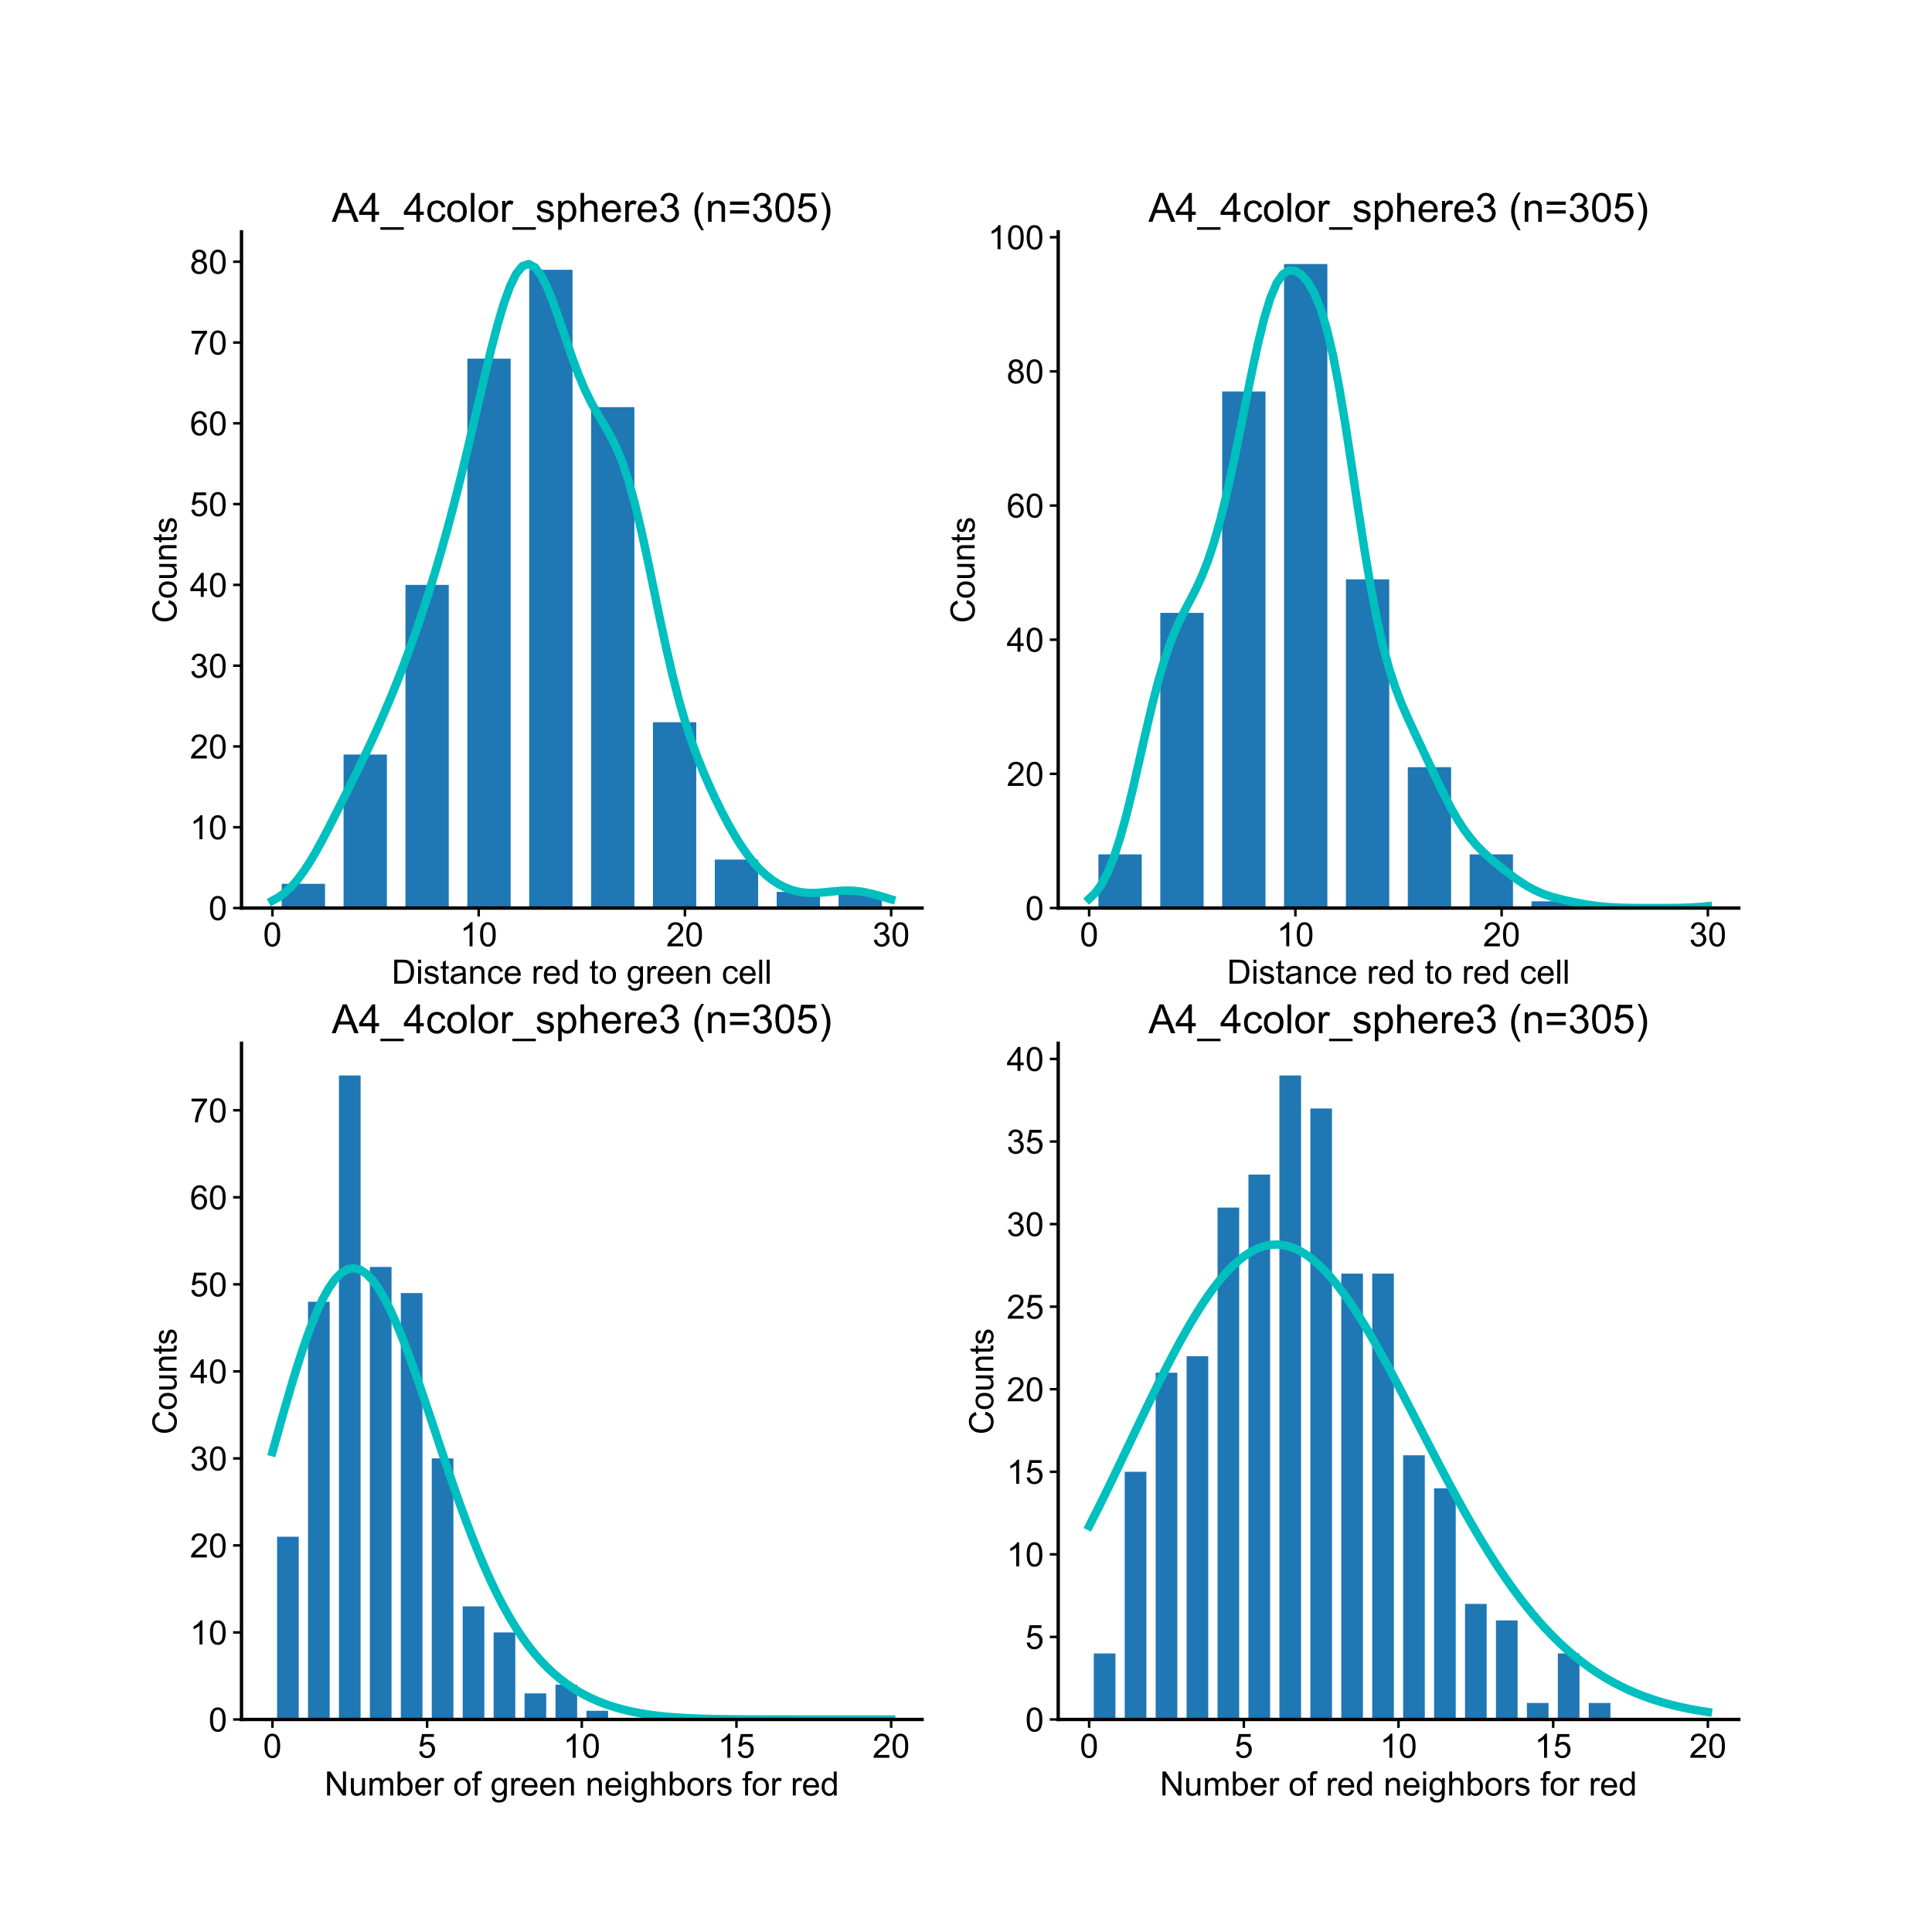 <?xml version="1.0" encoding="utf-8" standalone="no"?>
<!DOCTYPE svg PUBLIC "-//W3C//DTD SVG 1.1//EN"
  "http://www.w3.org/Graphics/SVG/1.1/DTD/svg11.dtd">
<!-- Created with matplotlib (https://matplotlib.org/) -->
<svg height="1152pt" version="1.1" viewBox="0 0 1152 1152" width="1152pt" xmlns="http://www.w3.org/2000/svg" xmlns:xlink="http://www.w3.org/1999/xlink">
 <defs>
  <style type="text/css">
*{stroke-linecap:butt;stroke-linejoin:round;}
  </style>
 </defs>
 <g id="figure_1">
  <g id="patch_1">
   <path d="M 0 1152 
L 1152 1152 
L 1152 0 
L 0 0 
z
" style="fill:none;"/>
  </g>
  <g id="axes_1">
   <g id="patch_2">
    <path d="M 144 541.44 
L 549.818 541.44 
L 549.818 138.24 
L 144 138.24 
z
" style="fill:none;"/>
   </g>
   <g id="matplotlib.axis_1">
    <g id="xtick_1">
     <g id="line2d_1">
      <defs>
       <path d="M 0 0 
L 0 5 
" id="ma948d4d3a3" style="stroke:#000000;stroke-width:1.5;"/>
      </defs>
      <g>
       <use style="stroke:#000000;stroke-width:1.5;" x="162.446" xlink:href="#ma948d4d3a3" y="541.44"/>
      </g>
     </g>
     <g id="text_1">
      <!-- 0 -->
      <defs>
       <path d="M 4.156 35.297 
Q 4.156 48 6.766 55.734 
Q 9.375 63.484 14.516 67.672 
Q 19.672 71.875 27.484 71.875 
Q 33.25 71.875 37.594 69.547 
Q 41.938 67.234 44.766 62.859 
Q 47.609 58.5 49.219 52.219 
Q 50.828 45.953 50.828 35.297 
Q 50.828 22.703 48.234 14.969 
Q 45.656 7.234 40.5 3 
Q 35.359 -1.219 27.484 -1.219 
Q 17.141 -1.219 11.234 6.203 
Q 4.156 15.141 4.156 35.297 
z
M 13.188 35.297 
Q 13.188 17.672 17.312 11.828 
Q 21.438 6 27.484 6 
Q 33.547 6 37.672 11.859 
Q 41.797 17.719 41.797 35.297 
Q 41.797 52.984 37.672 58.781 
Q 33.547 64.594 27.391 64.594 
Q 21.344 64.594 17.719 59.469 
Q 13.188 52.938 13.188 35.297 
z
" id="ArialMT-48"/>
      </defs>
      <g transform="translate(156.885 564.256)scale(0.2 -0.2)">
       <use xlink:href="#ArialMT-48"/>
      </g>
     </g>
    </g>
    <g id="xtick_2">
     <g id="line2d_2">
      <g>
       <use style="stroke:#000000;stroke-width:1.5;" x="285.421" xlink:href="#ma948d4d3a3" y="541.44"/>
      </g>
     </g>
     <g id="text_2">
      <!-- 10 -->
      <defs>
       <path d="M 37.25 0 
L 28.469 0 
L 28.469 56 
Q 25.297 52.984 20.141 49.953 
Q 14.984 46.922 10.891 45.406 
L 10.891 53.906 
Q 18.266 57.375 23.781 62.297 
Q 29.297 67.234 31.594 71.875 
L 37.25 71.875 
z
" id="ArialMT-49"/>
      </defs>
      <g transform="translate(274.3 564.256)scale(0.2 -0.2)">
       <use xlink:href="#ArialMT-49"/>
       <use x="55.615" xlink:href="#ArialMT-48"/>
      </g>
     </g>
    </g>
    <g id="xtick_3">
     <g id="line2d_3">
      <g>
       <use style="stroke:#000000;stroke-width:1.5;" x="408.397" xlink:href="#ma948d4d3a3" y="541.44"/>
      </g>
     </g>
     <g id="text_3">
      <!-- 20 -->
      <defs>
       <path d="M 50.344 8.453 
L 50.344 0 
L 3.031 0 
Q 2.938 3.172 4.047 6.109 
Q 5.859 10.938 9.828 15.625 
Q 13.812 20.312 21.344 26.469 
Q 33.016 36.031 37.109 41.625 
Q 41.219 47.219 41.219 52.203 
Q 41.219 57.422 37.469 61 
Q 33.734 64.594 27.734 64.594 
Q 21.391 64.594 17.578 60.781 
Q 13.766 56.984 13.719 50.25 
L 4.688 51.172 
Q 5.609 61.281 11.656 66.578 
Q 17.719 71.875 27.938 71.875 
Q 38.234 71.875 44.234 66.156 
Q 50.25 60.453 50.25 52 
Q 50.25 47.703 48.484 43.547 
Q 46.734 39.406 42.656 34.812 
Q 38.578 30.219 29.109 22.219 
Q 21.188 15.578 18.938 13.203 
Q 16.703 10.844 15.234 8.453 
z
" id="ArialMT-50"/>
      </defs>
      <g transform="translate(397.275 564.256)scale(0.2 -0.2)">
       <use xlink:href="#ArialMT-50"/>
       <use x="55.615" xlink:href="#ArialMT-48"/>
      </g>
     </g>
    </g>
    <g id="xtick_4">
     <g id="line2d_4">
      <g>
       <use style="stroke:#000000;stroke-width:1.5;" x="531.372" xlink:href="#ma948d4d3a3" y="541.44"/>
      </g>
     </g>
     <g id="text_4">
      <!-- 30 -->
      <defs>
       <path d="M 4.203 18.891 
L 12.984 20.062 
Q 14.5 12.594 18.141 9.297 
Q 21.781 6 27 6 
Q 33.203 6 37.469 10.297 
Q 41.75 14.594 41.75 20.953 
Q 41.75 27 37.797 30.922 
Q 33.844 34.859 27.734 34.859 
Q 25.25 34.859 21.531 33.891 
L 22.516 41.609 
Q 23.391 41.5 23.922 41.5 
Q 29.547 41.5 34.031 44.422 
Q 38.531 47.359 38.531 53.469 
Q 38.531 58.297 35.25 61.469 
Q 31.984 64.656 26.812 64.656 
Q 21.688 64.656 18.266 61.422 
Q 14.844 58.203 13.875 51.766 
L 5.078 53.328 
Q 6.688 62.156 12.391 67.016 
Q 18.109 71.875 26.609 71.875 
Q 32.469 71.875 37.391 69.359 
Q 42.328 66.844 44.938 62.5 
Q 47.562 58.156 47.562 53.266 
Q 47.562 48.641 45.062 44.828 
Q 42.578 41.016 37.703 38.766 
Q 44.047 37.312 47.562 32.688 
Q 51.078 28.078 51.078 21.141 
Q 51.078 11.766 44.234 5.25 
Q 37.406 -1.266 26.953 -1.266 
Q 17.531 -1.266 11.297 4.344 
Q 5.078 9.969 4.203 18.891 
z
" id="ArialMT-51"/>
      </defs>
      <g transform="translate(520.25 564.256)scale(0.2 -0.2)">
       <use xlink:href="#ArialMT-51"/>
       <use x="55.615" xlink:href="#ArialMT-48"/>
      </g>
     </g>
    </g>
    <g id="text_5">
     <!-- Distance red to green cell -->
     <defs>
      <path d="M 7.719 0 
L 7.719 71.578 
L 32.375 71.578 
Q 40.719 71.578 45.125 70.562 
Q 51.266 69.141 55.609 65.438 
Q 61.281 60.641 64.078 53.188 
Q 66.891 45.75 66.891 36.188 
Q 66.891 28.031 64.984 21.734 
Q 63.094 15.438 60.109 11.297 
Q 57.125 7.172 53.578 4.797 
Q 50.047 2.438 45.047 1.219 
Q 40.047 0 33.547 0 
z
M 17.188 8.453 
L 32.469 8.453 
Q 39.547 8.453 43.578 9.766 
Q 47.609 11.078 50 13.484 
Q 53.375 16.844 55.25 22.531 
Q 57.125 28.219 57.125 36.328 
Q 57.125 47.562 53.438 53.594 
Q 49.75 59.625 44.484 61.672 
Q 40.672 63.141 32.234 63.141 
L 17.188 63.141 
z
" id="ArialMT-68"/>
      <path d="M 6.641 61.469 
L 6.641 71.578 
L 15.438 71.578 
L 15.438 61.469 
z
M 6.641 0 
L 6.641 51.859 
L 15.438 51.859 
L 15.438 0 
z
" id="ArialMT-105"/>
      <path d="M 3.078 15.484 
L 11.766 16.844 
Q 12.5 11.625 15.844 8.844 
Q 19.188 6.062 25.203 6.062 
Q 31.25 6.062 34.172 8.516 
Q 37.109 10.984 37.109 14.312 
Q 37.109 17.281 34.516 19 
Q 32.719 20.172 25.531 21.969 
Q 15.875 24.422 12.141 26.203 
Q 8.406 27.984 6.469 31.125 
Q 4.547 34.281 4.547 38.094 
Q 4.547 41.547 6.125 44.5 
Q 7.719 47.469 10.453 49.422 
Q 12.5 50.922 16.031 51.969 
Q 19.578 53.031 23.641 53.031 
Q 29.734 53.031 34.344 51.266 
Q 38.969 49.516 41.156 46.5 
Q 43.359 43.5 44.188 38.484 
L 35.594 37.312 
Q 35.016 41.312 32.203 43.547 
Q 29.391 45.797 24.266 45.797 
Q 18.219 45.797 15.625 43.797 
Q 13.031 41.797 13.031 39.109 
Q 13.031 37.406 14.109 36.031 
Q 15.188 34.625 17.484 33.688 
Q 18.797 33.203 25.25 31.453 
Q 34.578 28.953 38.25 27.359 
Q 41.938 25.781 44.031 22.75 
Q 46.141 19.734 46.141 15.234 
Q 46.141 10.844 43.578 6.953 
Q 41.016 3.078 36.172 0.953 
Q 31.344 -1.172 25.25 -1.172 
Q 15.141 -1.172 9.844 3.031 
Q 4.547 7.234 3.078 15.484 
z
" id="ArialMT-115"/>
      <path d="M 25.781 7.859 
L 27.047 0.094 
Q 23.344 -0.688 20.406 -0.688 
Q 15.625 -0.688 12.984 0.828 
Q 10.359 2.344 9.281 4.812 
Q 8.203 7.281 8.203 15.188 
L 8.203 45.016 
L 1.766 45.016 
L 1.766 51.859 
L 8.203 51.859 
L 8.203 64.703 
L 16.938 69.969 
L 16.938 51.859 
L 25.781 51.859 
L 25.781 45.016 
L 16.938 45.016 
L 16.938 14.703 
Q 16.938 10.938 17.406 9.859 
Q 17.875 8.797 18.922 8.156 
Q 19.969 7.516 21.922 7.516 
Q 23.391 7.516 25.781 7.859 
z
" id="ArialMT-116"/>
      <path d="M 40.438 6.391 
Q 35.547 2.25 31.031 0.531 
Q 26.516 -1.172 21.344 -1.172 
Q 12.797 -1.172 8.203 3 
Q 3.609 7.172 3.609 13.672 
Q 3.609 17.484 5.344 20.625 
Q 7.078 23.781 9.891 25.688 
Q 12.703 27.594 16.219 28.562 
Q 18.797 29.25 24.031 29.891 
Q 34.672 31.156 39.703 32.906 
Q 39.75 34.719 39.75 35.203 
Q 39.75 40.578 37.25 42.781 
Q 33.891 45.75 27.25 45.75 
Q 21.047 45.75 18.094 43.578 
Q 15.141 41.406 13.719 35.891 
L 5.125 37.062 
Q 6.297 42.578 8.984 45.969 
Q 11.672 49.359 16.75 51.188 
Q 21.828 53.031 28.516 53.031 
Q 35.156 53.031 39.297 51.469 
Q 43.453 49.906 45.406 47.531 
Q 47.359 45.172 48.141 41.547 
Q 48.578 39.312 48.578 33.453 
L 48.578 21.734 
Q 48.578 9.469 49.141 6.219 
Q 49.703 2.984 51.375 0 
L 42.188 0 
Q 40.828 2.734 40.438 6.391 
z
M 39.703 26.031 
Q 34.906 24.078 25.344 22.703 
Q 19.922 21.922 17.672 20.938 
Q 15.438 19.969 14.203 18.094 
Q 12.984 16.219 12.984 13.922 
Q 12.984 10.406 15.641 8.062 
Q 18.312 5.719 23.438 5.719 
Q 28.516 5.719 32.469 7.938 
Q 36.422 10.156 38.281 14.016 
Q 39.703 17 39.703 22.797 
z
" id="ArialMT-97"/>
      <path d="M 6.594 0 
L 6.594 51.859 
L 14.5 51.859 
L 14.5 44.484 
Q 20.219 53.031 31 53.031 
Q 35.688 53.031 39.625 51.344 
Q 43.562 49.656 45.516 46.922 
Q 47.469 44.188 48.25 40.438 
Q 48.734 37.984 48.734 31.891 
L 48.734 0 
L 39.938 0 
L 39.938 31.547 
Q 39.938 36.922 38.906 39.578 
Q 37.891 42.234 35.281 43.812 
Q 32.672 45.406 29.156 45.406 
Q 23.531 45.406 19.453 41.844 
Q 15.375 38.281 15.375 28.328 
L 15.375 0 
z
" id="ArialMT-110"/>
      <path d="M 40.438 19 
L 49.078 17.875 
Q 47.656 8.938 41.812 3.875 
Q 35.984 -1.172 27.484 -1.172 
Q 16.844 -1.172 10.375 5.781 
Q 3.906 12.75 3.906 25.734 
Q 3.906 34.125 6.688 40.422 
Q 9.469 46.734 15.156 49.875 
Q 20.844 53.031 27.547 53.031 
Q 35.984 53.031 41.359 48.75 
Q 46.734 44.484 48.25 36.625 
L 39.703 35.297 
Q 38.484 40.531 35.375 43.156 
Q 32.281 45.797 27.875 45.797 
Q 21.234 45.797 17.078 41.031 
Q 12.938 36.281 12.938 25.984 
Q 12.938 15.531 16.938 10.797 
Q 20.953 6.062 27.391 6.062 
Q 32.562 6.062 36.031 9.234 
Q 39.5 12.406 40.438 19 
z
" id="ArialMT-99"/>
      <path d="M 42.094 16.703 
L 51.172 15.578 
Q 49.031 7.625 43.219 3.219 
Q 37.406 -1.172 28.375 -1.172 
Q 17 -1.172 10.328 5.828 
Q 3.656 12.844 3.656 25.484 
Q 3.656 38.578 10.391 45.797 
Q 17.141 53.031 27.875 53.031 
Q 38.281 53.031 44.875 45.953 
Q 51.469 38.875 51.469 26.031 
Q 51.469 25.25 51.422 23.688 
L 12.75 23.688 
Q 13.234 15.141 17.578 10.594 
Q 21.922 6.062 28.422 6.062 
Q 33.25 6.062 36.672 8.594 
Q 40.094 11.141 42.094 16.703 
z
M 13.234 30.906 
L 42.188 30.906 
Q 41.609 37.453 38.875 40.719 
Q 34.672 45.797 27.984 45.797 
Q 21.922 45.797 17.797 41.75 
Q 13.672 37.703 13.234 30.906 
z
" id="ArialMT-101"/>
      <path id="ArialMT-32"/>
      <path d="M 6.5 0 
L 6.5 51.859 
L 14.406 51.859 
L 14.406 44 
Q 17.438 49.516 20 51.266 
Q 22.562 53.031 25.641 53.031 
Q 30.078 53.031 34.672 50.203 
L 31.641 42.047 
Q 28.422 43.953 25.203 43.953 
Q 22.312 43.953 20.016 42.219 
Q 17.719 40.484 16.75 37.406 
Q 15.281 32.719 15.281 27.156 
L 15.281 0 
z
" id="ArialMT-114"/>
      <path d="M 40.234 0 
L 40.234 6.547 
Q 35.297 -1.172 25.734 -1.172 
Q 19.531 -1.172 14.328 2.25 
Q 9.125 5.672 6.266 11.797 
Q 3.422 17.922 3.422 25.875 
Q 3.422 33.641 6 39.969 
Q 8.594 46.297 13.766 49.656 
Q 18.953 53.031 25.344 53.031 
Q 30.031 53.031 33.688 51.047 
Q 37.359 49.078 39.656 45.906 
L 39.656 71.578 
L 48.391 71.578 
L 48.391 0 
z
M 12.453 25.875 
Q 12.453 15.922 16.641 10.984 
Q 20.844 6.062 26.562 6.062 
Q 32.328 6.062 36.344 10.766 
Q 40.375 15.484 40.375 25.141 
Q 40.375 35.797 36.266 40.766 
Q 32.172 45.75 26.172 45.75 
Q 20.312 45.75 16.375 40.969 
Q 12.453 36.188 12.453 25.875 
z
" id="ArialMT-100"/>
      <path d="M 3.328 25.922 
Q 3.328 40.328 11.328 47.266 
Q 18.016 53.031 27.641 53.031 
Q 38.328 53.031 45.109 46.016 
Q 51.906 39.016 51.906 26.656 
Q 51.906 16.656 48.906 10.906 
Q 45.906 5.172 40.156 2 
Q 34.422 -1.172 27.641 -1.172 
Q 16.75 -1.172 10.031 5.812 
Q 3.328 12.797 3.328 25.922 
z
M 12.359 25.922 
Q 12.359 15.969 16.703 11.016 
Q 21.047 6.062 27.641 6.062 
Q 34.188 6.062 38.531 11.031 
Q 42.875 16.016 42.875 26.219 
Q 42.875 35.844 38.5 40.797 
Q 34.125 45.75 27.641 45.75 
Q 21.047 45.75 16.703 40.812 
Q 12.359 35.891 12.359 25.922 
z
" id="ArialMT-111"/>
      <path d="M 4.984 -4.297 
L 13.531 -5.562 
Q 14.062 -9.516 16.5 -11.328 
Q 19.781 -13.766 25.438 -13.766 
Q 31.547 -13.766 34.859 -11.328 
Q 38.188 -8.891 39.359 -4.5 
Q 40.047 -1.812 39.984 6.781 
Q 34.234 0 25.641 0 
Q 14.938 0 9.078 7.719 
Q 3.219 15.438 3.219 26.219 
Q 3.219 33.641 5.906 39.906 
Q 8.594 46.188 13.688 49.609 
Q 18.797 53.031 25.688 53.031 
Q 34.859 53.031 40.828 45.609 
L 40.828 51.859 
L 48.922 51.859 
L 48.922 7.031 
Q 48.922 -5.078 46.453 -10.125 
Q 44 -15.188 38.641 -18.109 
Q 33.297 -21.047 25.484 -21.047 
Q 16.219 -21.047 10.5 -16.875 
Q 4.781 -12.703 4.984 -4.297 
z
M 12.25 26.859 
Q 12.25 16.656 16.297 11.969 
Q 20.359 7.281 26.469 7.281 
Q 32.516 7.281 36.609 11.938 
Q 40.719 16.609 40.719 26.562 
Q 40.719 36.078 36.5 40.906 
Q 32.281 45.75 26.312 45.75 
Q 20.453 45.75 16.344 40.984 
Q 12.25 36.234 12.25 26.859 
z
" id="ArialMT-103"/>
      <path d="M 6.391 0 
L 6.391 71.578 
L 15.188 71.578 
L 15.188 0 
z
" id="ArialMT-108"/>
     </defs>
     <g transform="translate(233.523 586.546)scale(0.2 -0.2)">
      <use xlink:href="#ArialMT-68"/>
      <use x="72.217" xlink:href="#ArialMT-105"/>
      <use x="94.434" xlink:href="#ArialMT-115"/>
      <use x="144.434" xlink:href="#ArialMT-116"/>
      <use x="172.217" xlink:href="#ArialMT-97"/>
      <use x="227.832" xlink:href="#ArialMT-110"/>
      <use x="283.447" xlink:href="#ArialMT-99"/>
      <use x="333.447" xlink:href="#ArialMT-101"/>
      <use x="389.062" xlink:href="#ArialMT-32"/>
      <use x="416.846" xlink:href="#ArialMT-114"/>
      <use x="450.146" xlink:href="#ArialMT-101"/>
      <use x="505.762" xlink:href="#ArialMT-100"/>
      <use x="561.377" xlink:href="#ArialMT-32"/>
      <use x="589.16" xlink:href="#ArialMT-116"/>
      <use x="616.943" xlink:href="#ArialMT-111"/>
      <use x="672.559" xlink:href="#ArialMT-32"/>
      <use x="700.342" xlink:href="#ArialMT-103"/>
      <use x="755.957" xlink:href="#ArialMT-114"/>
      <use x="789.258" xlink:href="#ArialMT-101"/>
      <use x="844.873" xlink:href="#ArialMT-101"/>
      <use x="900.488" xlink:href="#ArialMT-110"/>
      <use x="956.104" xlink:href="#ArialMT-32"/>
      <use x="983.887" xlink:href="#ArialMT-99"/>
      <use x="1033.887" xlink:href="#ArialMT-101"/>
      <use x="1089.502" xlink:href="#ArialMT-108"/>
      <use x="1111.719" xlink:href="#ArialMT-108"/>
     </g>
    </g>
   </g>
   <g id="matplotlib.axis_2">
    <g id="ytick_1">
     <g id="line2d_5">
      <defs>
       <path d="M 0 0 
L -5 0 
" id="m97fb880876" style="stroke:#000000;stroke-width:1.5;"/>
      </defs>
      <g>
       <use style="stroke:#000000;stroke-width:1.5;" x="144" xlink:href="#m97fb880876" y="541.44"/>
      </g>
     </g>
     <g id="text_6">
      <!-- 0 -->
      <g transform="translate(124.378 548.598)scale(0.2 -0.2)">
       <use xlink:href="#ArialMT-48"/>
      </g>
     </g>
    </g>
    <g id="ytick_2">
     <g id="line2d_6">
      <g>
       <use style="stroke:#000000;stroke-width:1.5;" x="144" xlink:href="#m97fb880876" y="493.267"/>
      </g>
     </g>
     <g id="text_7">
      <!-- 10 -->
      <g transform="translate(113.256 500.425)scale(0.2 -0.2)">
       <use xlink:href="#ArialMT-49"/>
       <use x="55.615" xlink:href="#ArialMT-48"/>
      </g>
     </g>
    </g>
    <g id="ytick_3">
     <g id="line2d_7">
      <g>
       <use style="stroke:#000000;stroke-width:1.5;" x="144" xlink:href="#m97fb880876" y="445.094"/>
      </g>
     </g>
     <g id="text_8">
      <!-- 20 -->
      <g transform="translate(113.256 452.252)scale(0.2 -0.2)">
       <use xlink:href="#ArialMT-50"/>
       <use x="55.615" xlink:href="#ArialMT-48"/>
      </g>
     </g>
    </g>
    <g id="ytick_4">
     <g id="line2d_8">
      <g>
       <use style="stroke:#000000;stroke-width:1.5;" x="144" xlink:href="#m97fb880876" y="396.921"/>
      </g>
     </g>
     <g id="text_9">
      <!-- 30 -->
      <g transform="translate(113.256 404.079)scale(0.2 -0.2)">
       <use xlink:href="#ArialMT-51"/>
       <use x="55.615" xlink:href="#ArialMT-48"/>
      </g>
     </g>
    </g>
    <g id="ytick_5">
     <g id="line2d_9">
      <g>
       <use style="stroke:#000000;stroke-width:1.5;" x="144" xlink:href="#m97fb880876" y="348.748"/>
      </g>
     </g>
     <g id="text_10">
      <!-- 40 -->
      <defs>
       <path d="M 32.328 0 
L 32.328 17.141 
L 1.266 17.141 
L 1.266 25.203 
L 33.938 71.578 
L 41.109 71.578 
L 41.109 25.203 
L 50.781 25.203 
L 50.781 17.141 
L 41.109 17.141 
L 41.109 0 
z
M 32.328 25.203 
L 32.328 57.469 
L 9.906 25.203 
z
" id="ArialMT-52"/>
      </defs>
      <g transform="translate(113.256 355.906)scale(0.2 -0.2)">
       <use xlink:href="#ArialMT-52"/>
       <use x="55.615" xlink:href="#ArialMT-48"/>
      </g>
     </g>
    </g>
    <g id="ytick_6">
     <g id="line2d_10">
      <g>
       <use style="stroke:#000000;stroke-width:1.5;" x="144" xlink:href="#m97fb880876" y="300.575"/>
      </g>
     </g>
     <g id="text_11">
      <!-- 50 -->
      <defs>
       <path d="M 4.156 18.75 
L 13.375 19.531 
Q 14.406 12.797 18.141 9.391 
Q 21.875 6 27.156 6 
Q 33.5 6 37.891 10.781 
Q 42.281 15.578 42.281 23.484 
Q 42.281 31 38.062 35.344 
Q 33.844 39.703 27 39.703 
Q 22.75 39.703 19.328 37.766 
Q 15.922 35.844 13.969 32.766 
L 5.719 33.844 
L 12.641 70.609 
L 48.25 70.609 
L 48.25 62.203 
L 19.672 62.203 
L 15.828 42.969 
Q 22.266 47.469 29.344 47.469 
Q 38.719 47.469 45.156 40.969 
Q 51.609 34.469 51.609 24.266 
Q 51.609 14.547 45.953 7.469 
Q 39.062 -1.219 27.156 -1.219 
Q 17.391 -1.219 11.203 4.25 
Q 5.031 9.719 4.156 18.75 
z
" id="ArialMT-53"/>
      </defs>
      <g transform="translate(113.256 307.733)scale(0.2 -0.2)">
       <use xlink:href="#ArialMT-53"/>
       <use x="55.615" xlink:href="#ArialMT-48"/>
      </g>
     </g>
    </g>
    <g id="ytick_7">
     <g id="line2d_11">
      <g>
       <use style="stroke:#000000;stroke-width:1.5;" x="144" xlink:href="#m97fb880876" y="252.403"/>
      </g>
     </g>
     <g id="text_12">
      <!-- 60 -->
      <defs>
       <path d="M 49.75 54.047 
L 41.016 53.375 
Q 39.844 58.547 37.703 60.891 
Q 34.125 64.656 28.906 64.656 
Q 24.703 64.656 21.531 62.312 
Q 17.391 59.281 14.984 53.469 
Q 12.594 47.656 12.5 36.922 
Q 15.672 41.75 20.266 44.094 
Q 24.859 46.438 29.891 46.438 
Q 38.672 46.438 44.844 39.969 
Q 51.031 33.5 51.031 23.25 
Q 51.031 16.5 48.125 10.719 
Q 45.219 4.938 40.141 1.859 
Q 35.062 -1.219 28.609 -1.219 
Q 17.625 -1.219 10.688 6.859 
Q 3.766 14.938 3.766 33.5 
Q 3.766 54.25 11.422 63.672 
Q 18.109 71.875 29.438 71.875 
Q 37.891 71.875 43.281 67.141 
Q 48.688 62.406 49.75 54.047 
z
M 13.875 23.188 
Q 13.875 18.656 15.797 14.5 
Q 17.719 10.359 21.188 8.172 
Q 24.656 6 28.469 6 
Q 34.031 6 38.031 10.484 
Q 42.047 14.984 42.047 22.703 
Q 42.047 30.125 38.078 34.391 
Q 34.125 38.672 28.125 38.672 
Q 22.172 38.672 18.016 34.391 
Q 13.875 30.125 13.875 23.188 
z
" id="ArialMT-54"/>
      </defs>
      <g transform="translate(113.256 259.56)scale(0.2 -0.2)">
       <use xlink:href="#ArialMT-54"/>
       <use x="55.615" xlink:href="#ArialMT-48"/>
      </g>
     </g>
    </g>
    <g id="ytick_8">
     <g id="line2d_12">
      <g>
       <use style="stroke:#000000;stroke-width:1.5;" x="144" xlink:href="#m97fb880876" y="204.23"/>
      </g>
     </g>
     <g id="text_13">
      <!-- 70 -->
      <defs>
       <path d="M 4.734 62.203 
L 4.734 70.656 
L 51.078 70.656 
L 51.078 63.812 
Q 44.234 56.547 37.516 44.484 
Q 30.812 32.422 27.156 19.672 
Q 24.516 10.688 23.781 0 
L 14.75 0 
Q 14.891 8.453 18.062 20.406 
Q 21.234 32.375 27.172 43.484 
Q 33.109 54.594 39.797 62.203 
z
" id="ArialMT-55"/>
      </defs>
      <g transform="translate(113.256 211.387)scale(0.2 -0.2)">
       <use xlink:href="#ArialMT-55"/>
       <use x="55.615" xlink:href="#ArialMT-48"/>
      </g>
     </g>
    </g>
    <g id="ytick_9">
     <g id="line2d_13">
      <g>
       <use style="stroke:#000000;stroke-width:1.5;" x="144" xlink:href="#m97fb880876" y="156.057"/>
      </g>
     </g>
     <g id="text_14">
      <!-- 80 -->
      <defs>
       <path d="M 17.672 38.812 
Q 12.203 40.828 9.562 44.531 
Q 6.938 48.25 6.938 53.422 
Q 6.938 61.234 12.547 66.547 
Q 18.172 71.875 27.484 71.875 
Q 36.859 71.875 42.578 66.422 
Q 48.297 60.984 48.297 53.172 
Q 48.297 48.188 45.672 44.5 
Q 43.062 40.828 37.75 38.812 
Q 44.344 36.672 47.781 31.875 
Q 51.219 27.094 51.219 20.453 
Q 51.219 11.281 44.719 5.031 
Q 38.234 -1.219 27.641 -1.219 
Q 17.047 -1.219 10.547 5.047 
Q 4.047 11.328 4.047 20.703 
Q 4.047 27.688 7.594 32.391 
Q 11.141 37.109 17.672 38.812 
z
M 15.922 53.719 
Q 15.922 48.641 19.188 45.406 
Q 22.469 42.188 27.688 42.188 
Q 32.766 42.188 36.016 45.375 
Q 39.266 48.578 39.266 53.219 
Q 39.266 58.062 35.906 61.359 
Q 32.562 64.656 27.594 64.656 
Q 22.562 64.656 19.234 61.422 
Q 15.922 58.203 15.922 53.719 
z
M 13.094 20.656 
Q 13.094 16.891 14.875 13.375 
Q 16.656 9.859 20.172 7.922 
Q 23.688 6 27.734 6 
Q 34.031 6 38.125 10.047 
Q 42.234 14.109 42.234 20.359 
Q 42.234 26.703 38.016 30.859 
Q 33.797 35.016 27.438 35.016 
Q 21.234 35.016 17.156 30.906 
Q 13.094 26.812 13.094 20.656 
z
" id="ArialMT-56"/>
      </defs>
      <g transform="translate(113.256 163.215)scale(0.2 -0.2)">
       <use xlink:href="#ArialMT-56"/>
       <use x="55.615" xlink:href="#ArialMT-48"/>
      </g>
     </g>
    </g>
    <g id="text_15">
     <!-- Counts -->
     <defs>
      <path d="M 58.797 25.094 
L 68.266 22.703 
Q 65.281 11.031 57.547 4.906 
Q 49.812 -1.219 38.625 -1.219 
Q 27.047 -1.219 19.797 3.484 
Q 12.547 8.203 8.766 17.141 
Q 4.984 26.078 4.984 36.328 
Q 4.984 47.516 9.25 55.828 
Q 13.531 64.156 21.406 68.469 
Q 29.297 72.797 38.766 72.797 
Q 49.516 72.797 56.828 67.328 
Q 64.156 61.859 67.047 51.953 
L 57.719 49.75 
Q 55.219 57.562 50.484 61.125 
Q 45.75 64.703 38.578 64.703 
Q 30.328 64.703 24.781 60.734 
Q 19.234 56.781 16.984 50.109 
Q 14.75 43.453 14.75 36.375 
Q 14.75 27.25 17.406 20.438 
Q 20.062 13.625 25.672 10.25 
Q 31.297 6.891 37.844 6.891 
Q 45.797 6.891 51.312 11.469 
Q 56.844 16.062 58.797 25.094 
z
" id="ArialMT-67"/>
      <path d="M 40.578 0 
L 40.578 7.625 
Q 34.516 -1.172 24.125 -1.172 
Q 19.531 -1.172 15.547 0.578 
Q 11.578 2.344 9.641 5 
Q 7.719 7.672 6.938 11.531 
Q 6.391 14.109 6.391 19.734 
L 6.391 51.859 
L 15.188 51.859 
L 15.188 23.094 
Q 15.188 16.219 15.719 13.812 
Q 16.547 10.359 19.234 8.375 
Q 21.922 6.391 25.875 6.391 
Q 29.828 6.391 33.297 8.422 
Q 36.766 10.453 38.203 13.938 
Q 39.656 17.438 39.656 24.078 
L 39.656 51.859 
L 48.438 51.859 
L 48.438 0 
z
" id="ArialMT-117"/>
     </defs>
     <g transform="translate(105.281 371.523)rotate(-90)scale(0.2 -0.2)">
      <use xlink:href="#ArialMT-67"/>
      <use x="72.217" xlink:href="#ArialMT-111"/>
      <use x="127.832" xlink:href="#ArialMT-117"/>
      <use x="183.447" xlink:href="#ArialMT-110"/>
      <use x="239.062" xlink:href="#ArialMT-116"/>
      <use x="266.846" xlink:href="#ArialMT-115"/>
     </g>
    </g>
   </g>
   <g id="patch_3">
    <path clip-path="url(#p38ef2aa7ce)" d="M 167.98 541.44 
L 193.805 541.44 
L 193.805 526.988 
L 167.98 526.988 
z
" style="fill:#1f77b4;"/>
   </g>
   <g id="patch_4">
    <path clip-path="url(#p38ef2aa7ce)" d="M 204.873 541.44 
L 230.698 541.44 
L 230.698 449.911 
L 204.873 449.911 
z
" style="fill:#1f77b4;"/>
   </g>
   <g id="patch_5">
    <path clip-path="url(#p38ef2aa7ce)" d="M 241.765 541.44 
L 267.59 541.44 
L 267.59 348.748 
L 241.765 348.748 
z
" style="fill:#1f77b4;"/>
   </g>
   <g id="patch_6">
    <path clip-path="url(#p38ef2aa7ce)" d="M 278.658 541.44 
L 304.483 541.44 
L 304.483 213.864 
L 278.658 213.864 
z
" style="fill:#1f77b4;"/>
   </g>
   <g id="patch_7">
    <path clip-path="url(#p38ef2aa7ce)" d="M 315.55 541.44 
L 341.375 541.44 
L 341.375 160.874 
L 315.55 160.874 
z
" style="fill:#1f77b4;"/>
   </g>
   <g id="patch_8">
    <path clip-path="url(#p38ef2aa7ce)" d="M 352.443 541.44 
L 378.268 541.44 
L 378.268 242.768 
L 352.443 242.768 
z
" style="fill:#1f77b4;"/>
   </g>
   <g id="patch_9">
    <path clip-path="url(#p38ef2aa7ce)" d="M 389.336 541.44 
L 415.16 541.44 
L 415.16 430.642 
L 389.336 430.642 
z
" style="fill:#1f77b4;"/>
   </g>
   <g id="patch_10">
    <path clip-path="url(#p38ef2aa7ce)" d="M 426.228 541.44 
L 452.053 541.44 
L 452.053 512.536 
L 426.228 512.536 
z
" style="fill:#1f77b4;"/>
   </g>
   <g id="patch_11">
    <path clip-path="url(#p38ef2aa7ce)" d="M 463.121 541.44 
L 488.945 541.44 
L 488.945 531.805 
L 463.121 531.805 
z
" style="fill:#1f77b4;"/>
   </g>
   <g id="patch_12">
    <path clip-path="url(#p38ef2aa7ce)" d="M 500.013 541.44 
L 525.838 541.44 
L 525.838 531.805 
L 500.013 531.805 
z
" style="fill:#1f77b4;"/>
   </g>
   <g id="line2d_14">
    <path clip-path="url(#p38ef2aa7ce)" d="M 162.446 537.04 
L 166.173 534.985 
L 169.899 532.271 
L 173.626 528.82 
L 177.352 524.589 
L 181.079 519.585 
L 184.805 513.866 
L 188.532 507.537 
L 192.258 500.738 
L 195.985 493.618 
L 199.711 486.312 
L 203.438 478.918 
L 207.165 471.485 
L 210.891 464.01 
L 214.618 456.447 
L 218.344 448.732 
L 222.071 440.797 
L 225.797 432.586 
L 229.524 424.064 
L 233.25 415.211 
L 236.977 406.009 
L 240.703 396.434 
L 244.43 386.45 
L 248.156 376.009 
L 251.883 365.058 
L 255.609 353.551 
L 259.336 341.449 
L 263.062 328.724 
L 266.789 315.356 
L 270.515 301.333 
L 274.242 286.663 
L 277.968 271.39 
L 281.695 255.632 
L 285.421 239.607 
L 289.148 223.656 
L 292.875 208.24 
L 296.601 193.911 
L 300.328 181.267 
L 304.054 170.885 
L 307.781 163.252 
L 311.507 158.716 
L 315.234 157.44 
L 318.96 159.384 
L 322.687 164.301 
L 326.413 171.751 
L 330.14 181.13 
L 333.866 191.726 
L 337.593 202.781 
L 341.319 213.587 
L 345.046 223.573 
L 348.772 232.396 
L 352.499 239.998 
L 356.225 246.629 
L 359.952 252.807 
L 363.678 259.233 
L 367.405 266.665 
L 371.131 275.769 
L 374.858 286.993 
L 378.585 300.473 
L 382.311 316.005 
L 386.038 333.083 
L 389.764 351 
L 393.491 368.972 
L 397.217 386.278 
L 400.944 402.37 
L 404.67 416.93 
L 408.397 429.881 
L 412.123 441.341 
L 415.85 451.551 
L 419.576 460.791 
L 423.303 469.31 
L 427.029 477.279 
L 430.756 484.781 
L 434.482 491.818 
L 438.209 498.344 
L 441.935 504.301 
L 445.662 509.638 
L 449.388 514.337 
L 453.115 518.406 
L 456.841 521.878 
L 460.568 524.793 
L 464.295 527.192 
L 468.021 529.107 
L 471.748 530.563 
L 475.474 531.583 
L 479.201 532.199 
L 482.927 532.455 
L 486.654 532.415 
L 490.38 532.163 
L 494.107 531.797 
L 497.833 531.421 
L 501.56 531.135 
L 505.286 531.024 
L 509.013 531.147 
L 512.739 531.533 
L 516.466 532.176 
L 520.192 533.039 
L 523.919 534.059 
L 527.645 535.16 
L 531.372 536.26 
" style="fill:none;stroke:#00bfbf;stroke-linecap:square;stroke-linejoin:miter;stroke-width:5;"/>
   </g>
   <g id="patch_13">
    <path d="M 144 541.44 
L 144 138.24 
" style="fill:none;stroke:#000000;stroke-linecap:square;stroke-linejoin:miter;stroke-width:2;"/>
   </g>
   <g id="patch_14">
    <path d="M 144 541.44 
L 549.818 541.44 
" style="fill:none;stroke:#000000;stroke-linecap:square;stroke-linejoin:miter;stroke-width:2;"/>
   </g>
   <g id="text_16">
    <!-- A4_4color_sphere3 (n=305) -->
    <defs>
     <path d="M -0.141 0 
L 27.344 71.578 
L 37.547 71.578 
L 66.844 0 
L 56.062 0 
L 47.703 21.688 
L 17.781 21.688 
L 9.906 0 
z
M 20.516 29.391 
L 44.781 29.391 
L 37.312 49.219 
Q 33.891 58.25 32.234 64.062 
Q 30.859 57.172 28.375 50.391 
z
" id="ArialMT-65"/>
     <path d="M -1.516 -19.875 
L -1.516 -13.531 
L 56.734 -13.531 
L 56.734 -19.875 
z
" id="ArialMT-95"/>
     <path d="M 6.594 -19.875 
L 6.594 51.859 
L 14.594 51.859 
L 14.594 45.125 
Q 17.438 49.078 21 51.047 
Q 24.562 53.031 29.641 53.031 
Q 36.281 53.031 41.359 49.609 
Q 46.438 46.188 49.016 39.953 
Q 51.609 33.734 51.609 26.312 
Q 51.609 18.359 48.75 11.984 
Q 45.906 5.609 40.453 2.219 
Q 35.016 -1.172 29 -1.172 
Q 24.609 -1.172 21.109 0.688 
Q 17.625 2.547 15.375 5.375 
L 15.375 -19.875 
z
M 14.547 25.641 
Q 14.547 15.625 18.594 10.844 
Q 22.656 6.062 28.422 6.062 
Q 34.281 6.062 38.453 11.016 
Q 42.625 15.969 42.625 26.375 
Q 42.625 36.281 38.547 41.203 
Q 34.469 46.141 28.812 46.141 
Q 23.188 46.141 18.859 40.891 
Q 14.547 35.641 14.547 25.641 
z
" id="ArialMT-112"/>
     <path d="M 6.594 0 
L 6.594 71.578 
L 15.375 71.578 
L 15.375 45.906 
Q 21.531 53.031 30.906 53.031 
Q 36.672 53.031 40.922 50.75 
Q 45.172 48.484 47 44.484 
Q 48.828 40.484 48.828 32.859 
L 48.828 0 
L 40.047 0 
L 40.047 32.859 
Q 40.047 39.453 37.188 42.453 
Q 34.328 45.453 29.109 45.453 
Q 25.203 45.453 21.75 43.422 
Q 18.312 41.406 16.844 37.938 
Q 15.375 34.469 15.375 28.375 
L 15.375 0 
z
" id="ArialMT-104"/>
     <path d="M 23.391 -21.047 
Q 16.109 -11.859 11.078 0.438 
Q 6.062 12.75 6.062 25.922 
Q 6.062 37.547 9.812 48.188 
Q 14.203 60.547 23.391 72.797 
L 29.688 72.797 
Q 23.781 62.641 21.875 58.297 
Q 18.891 51.562 17.188 44.234 
Q 15.094 35.109 15.094 25.875 
Q 15.094 2.391 29.688 -21.047 
z
" id="ArialMT-40"/>
     <path d="M 52.828 42.094 
L 5.562 42.094 
L 5.562 50.297 
L 52.828 50.297 
z
M 52.828 20.359 
L 5.562 20.359 
L 5.562 28.562 
L 52.828 28.562 
z
" id="ArialMT-61"/>
     <path d="M 12.359 -21.047 
L 6.062 -21.047 
Q 20.656 2.391 20.656 25.875 
Q 20.656 35.062 18.562 44.094 
Q 16.891 51.422 13.922 58.156 
Q 12.016 62.547 6.062 72.797 
L 12.359 72.797 
Q 21.531 60.547 25.922 48.188 
Q 29.688 37.547 29.688 25.922 
Q 29.688 12.75 24.625 0.438 
Q 19.578 -11.859 12.359 -21.047 
z
" id="ArialMT-41"/>
    </defs>
    <g transform="translate(197.817 132.24)scale(0.24 -0.24)">
     <use xlink:href="#ArialMT-65"/>
     <use x="66.699" xlink:href="#ArialMT-52"/>
     <use x="122.314" xlink:href="#ArialMT-95"/>
     <use x="177.93" xlink:href="#ArialMT-52"/>
     <use x="233.545" xlink:href="#ArialMT-99"/>
     <use x="283.545" xlink:href="#ArialMT-111"/>
     <use x="339.16" xlink:href="#ArialMT-108"/>
     <use x="361.377" xlink:href="#ArialMT-111"/>
     <use x="416.992" xlink:href="#ArialMT-114"/>
     <use x="450.293" xlink:href="#ArialMT-95"/>
     <use x="505.908" xlink:href="#ArialMT-115"/>
     <use x="555.908" xlink:href="#ArialMT-112"/>
     <use x="611.523" xlink:href="#ArialMT-104"/>
     <use x="667.139" xlink:href="#ArialMT-101"/>
     <use x="722.754" xlink:href="#ArialMT-114"/>
     <use x="756.055" xlink:href="#ArialMT-101"/>
     <use x="811.67" xlink:href="#ArialMT-51"/>
     <use x="867.285" xlink:href="#ArialMT-32"/>
     <use x="895.068" xlink:href="#ArialMT-40"/>
     <use x="928.369" xlink:href="#ArialMT-110"/>
     <use x="983.984" xlink:href="#ArialMT-61"/>
     <use x="1042.383" xlink:href="#ArialMT-51"/>
     <use x="1097.998" xlink:href="#ArialMT-48"/>
     <use x="1153.613" xlink:href="#ArialMT-53"/>
     <use x="1209.229" xlink:href="#ArialMT-41"/>
    </g>
   </g>
  </g>
  <g id="axes_2">
   <g id="patch_15">
    <path d="M 630.982 541.44 
L 1036.8 541.44 
L 1036.8 138.24 
L 630.982 138.24 
z
" style="fill:none;"/>
   </g>
   <g id="matplotlib.axis_3">
    <g id="xtick_5">
     <g id="line2d_15">
      <g>
       <use style="stroke:#000000;stroke-width:1.5;" x="649.428" xlink:href="#ma948d4d3a3" y="541.44"/>
      </g>
     </g>
     <g id="text_17">
      <!-- 0 -->
      <g transform="translate(643.867 564.256)scale(0.2 -0.2)">
       <use xlink:href="#ArialMT-48"/>
      </g>
     </g>
    </g>
    <g id="xtick_6">
     <g id="line2d_16">
      <g>
       <use style="stroke:#000000;stroke-width:1.5;" x="772.403" xlink:href="#ma948d4d3a3" y="541.44"/>
      </g>
     </g>
     <g id="text_18">
      <!-- 10 -->
      <g transform="translate(761.281 564.256)scale(0.2 -0.2)">
       <use xlink:href="#ArialMT-49"/>
       <use x="55.615" xlink:href="#ArialMT-48"/>
      </g>
     </g>
    </g>
    <g id="xtick_7">
     <g id="line2d_17">
      <g>
       <use style="stroke:#000000;stroke-width:1.5;" x="895.379" xlink:href="#ma948d4d3a3" y="541.44"/>
      </g>
     </g>
     <g id="text_19">
      <!-- 20 -->
      <g transform="translate(884.257 564.256)scale(0.2 -0.2)">
       <use xlink:href="#ArialMT-50"/>
       <use x="55.615" xlink:href="#ArialMT-48"/>
      </g>
     </g>
    </g>
    <g id="xtick_8">
     <g id="line2d_18">
      <g>
       <use style="stroke:#000000;stroke-width:1.5;" x="1018.354" xlink:href="#ma948d4d3a3" y="541.44"/>
      </g>
     </g>
     <g id="text_20">
      <!-- 30 -->
      <g transform="translate(1007.232 564.256)scale(0.2 -0.2)">
       <use xlink:href="#ArialMT-51"/>
       <use x="55.615" xlink:href="#ArialMT-48"/>
      </g>
     </g>
    </g>
    <g id="text_21">
     <!-- Distance red to red cell -->
     <g transform="translate(731.627 586.546)scale(0.2 -0.2)">
      <use xlink:href="#ArialMT-68"/>
      <use x="72.217" xlink:href="#ArialMT-105"/>
      <use x="94.434" xlink:href="#ArialMT-115"/>
      <use x="144.434" xlink:href="#ArialMT-116"/>
      <use x="172.217" xlink:href="#ArialMT-97"/>
      <use x="227.832" xlink:href="#ArialMT-110"/>
      <use x="283.447" xlink:href="#ArialMT-99"/>
      <use x="333.447" xlink:href="#ArialMT-101"/>
      <use x="389.062" xlink:href="#ArialMT-32"/>
      <use x="416.846" xlink:href="#ArialMT-114"/>
      <use x="450.146" xlink:href="#ArialMT-101"/>
      <use x="505.762" xlink:href="#ArialMT-100"/>
      <use x="561.377" xlink:href="#ArialMT-32"/>
      <use x="589.16" xlink:href="#ArialMT-116"/>
      <use x="616.943" xlink:href="#ArialMT-111"/>
      <use x="672.559" xlink:href="#ArialMT-32"/>
      <use x="700.342" xlink:href="#ArialMT-114"/>
      <use x="733.643" xlink:href="#ArialMT-101"/>
      <use x="789.258" xlink:href="#ArialMT-100"/>
      <use x="844.873" xlink:href="#ArialMT-32"/>
      <use x="872.656" xlink:href="#ArialMT-99"/>
      <use x="922.656" xlink:href="#ArialMT-101"/>
      <use x="978.271" xlink:href="#ArialMT-108"/>
      <use x="1000.488" xlink:href="#ArialMT-108"/>
     </g>
    </g>
   </g>
   <g id="matplotlib.axis_4">
    <g id="ytick_10">
     <g id="line2d_19">
      <g>
       <use style="stroke:#000000;stroke-width:1.5;" x="630.982" xlink:href="#m97fb880876" y="541.44"/>
      </g>
     </g>
     <g id="text_22">
      <!-- 0 -->
      <g transform="translate(611.36 548.598)scale(0.2 -0.2)">
       <use xlink:href="#ArialMT-48"/>
      </g>
     </g>
    </g>
    <g id="ytick_11">
     <g id="line2d_20">
      <g>
       <use style="stroke:#000000;stroke-width:1.5;" x="630.982" xlink:href="#m97fb880876" y="461.44"/>
      </g>
     </g>
     <g id="text_23">
      <!-- 20 -->
      <g transform="translate(600.238 468.598)scale(0.2 -0.2)">
       <use xlink:href="#ArialMT-50"/>
       <use x="55.615" xlink:href="#ArialMT-48"/>
      </g>
     </g>
    </g>
    <g id="ytick_12">
     <g id="line2d_21">
      <g>
       <use style="stroke:#000000;stroke-width:1.5;" x="630.982" xlink:href="#m97fb880876" y="381.44"/>
      </g>
     </g>
     <g id="text_24">
      <!-- 40 -->
      <g transform="translate(600.238 388.598)scale(0.2 -0.2)">
       <use xlink:href="#ArialMT-52"/>
       <use x="55.615" xlink:href="#ArialMT-48"/>
      </g>
     </g>
    </g>
    <g id="ytick_13">
     <g id="line2d_22">
      <g>
       <use style="stroke:#000000;stroke-width:1.5;" x="630.982" xlink:href="#m97fb880876" y="301.44"/>
      </g>
     </g>
     <g id="text_25">
      <!-- 60 -->
      <g transform="translate(600.238 308.598)scale(0.2 -0.2)">
       <use xlink:href="#ArialMT-54"/>
       <use x="55.615" xlink:href="#ArialMT-48"/>
      </g>
     </g>
    </g>
    <g id="ytick_14">
     <g id="line2d_23">
      <g>
       <use style="stroke:#000000;stroke-width:1.5;" x="630.982" xlink:href="#m97fb880876" y="221.44"/>
      </g>
     </g>
     <g id="text_26">
      <!-- 80 -->
      <g transform="translate(600.238 228.598)scale(0.2 -0.2)">
       <use xlink:href="#ArialMT-56"/>
       <use x="55.615" xlink:href="#ArialMT-48"/>
      </g>
     </g>
    </g>
    <g id="ytick_15">
     <g id="line2d_24">
      <g>
       <use style="stroke:#000000;stroke-width:1.5;" x="630.982" xlink:href="#m97fb880876" y="141.44"/>
      </g>
     </g>
     <g id="text_27">
      <!-- 100 -->
      <g transform="translate(589.116 148.598)scale(0.2 -0.2)">
       <use xlink:href="#ArialMT-49"/>
       <use x="55.615" xlink:href="#ArialMT-48"/>
       <use x="111.23" xlink:href="#ArialMT-48"/>
      </g>
     </g>
    </g>
    <g id="text_28">
     <!-- Counts -->
     <g transform="translate(581.141 371.523)rotate(-90)scale(0.2 -0.2)">
      <use xlink:href="#ArialMT-67"/>
      <use x="72.217" xlink:href="#ArialMT-111"/>
      <use x="127.832" xlink:href="#ArialMT-117"/>
      <use x="183.447" xlink:href="#ArialMT-110"/>
      <use x="239.062" xlink:href="#ArialMT-116"/>
      <use x="266.846" xlink:href="#ArialMT-115"/>
     </g>
    </g>
   </g>
   <g id="patch_16">
    <path clip-path="url(#p84816f7dfd)" d="M 654.962 541.44 
L 680.787 541.44 
L 680.787 509.44 
L 654.962 509.44 
z
" style="fill:#1f77b4;"/>
   </g>
   <g id="patch_17">
    <path clip-path="url(#p84816f7dfd)" d="M 691.855 541.44 
L 717.679 541.44 
L 717.679 365.44 
L 691.855 365.44 
z
" style="fill:#1f77b4;"/>
   </g>
   <g id="patch_18">
    <path clip-path="url(#p84816f7dfd)" d="M 728.747 541.44 
L 754.572 541.44 
L 754.572 233.44 
L 728.747 233.44 
z
" style="fill:#1f77b4;"/>
   </g>
   <g id="patch_19">
    <path clip-path="url(#p84816f7dfd)" d="M 765.64 541.44 
L 791.464 541.44 
L 791.464 157.44 
L 765.64 157.44 
z
" style="fill:#1f77b4;"/>
   </g>
   <g id="patch_20">
    <path clip-path="url(#p84816f7dfd)" d="M 802.532 541.44 
L 828.357 541.44 
L 828.357 345.44 
L 802.532 345.44 
z
" style="fill:#1f77b4;"/>
   </g>
   <g id="patch_21">
    <path clip-path="url(#p84816f7dfd)" d="M 839.425 541.44 
L 865.25 541.44 
L 865.25 457.44 
L 839.425 457.44 
z
" style="fill:#1f77b4;"/>
   </g>
   <g id="patch_22">
    <path clip-path="url(#p84816f7dfd)" d="M 876.317 541.44 
L 902.142 541.44 
L 902.142 509.44 
L 876.317 509.44 
z
" style="fill:#1f77b4;"/>
   </g>
   <g id="patch_23">
    <path clip-path="url(#p84816f7dfd)" d="M 913.21 541.44 
L 939.035 541.44 
L 939.035 537.44 
L 913.21 537.44 
z
" style="fill:#1f77b4;"/>
   </g>
   <g id="patch_24">
    <path clip-path="url(#p84816f7dfd)" d="M 950.102 541.44 
L 975.927 541.44 
L 975.927 541.44 
L 950.102 541.44 
z
" style="fill:#1f77b4;"/>
   </g>
   <g id="patch_25">
    <path clip-path="url(#p84816f7dfd)" d="M 986.995 541.44 
L 1012.82 541.44 
L 1012.82 541.44 
L 986.995 541.44 
z
" style="fill:#1f77b4;"/>
   </g>
   <g id="line2d_25">
    <path clip-path="url(#p84816f7dfd)" d="M 649.428 535.93 
L 653.155 532.361 
L 656.881 527.17 
L 660.608 520.018 
L 664.334 510.674 
L 668.061 499.089 
L 671.787 485.452 
L 675.514 470.194 
L 679.24 453.954 
L 682.967 437.5 
L 686.693 421.618 
L 690.42 406.992 
L 694.146 394.099 
L 697.873 383.132 
L 701.599 373.959 
L 705.326 366.15 
L 709.052 359.042 
L 712.779 351.863 
L 716.505 343.86 
L 720.232 334.42 
L 723.959 323.144 
L 727.685 309.869 
L 731.412 294.654 
L 735.138 277.758 
L 738.865 259.63 
L 742.591 240.909 
L 746.318 222.419 
L 750.044 205.112 
L 753.771 189.945 
L 757.497 177.714 
L 761.224 168.881 
L 764.95 163.493 
L 768.677 161.217 
L 772.403 161.524 
L 776.13 163.934 
L 779.856 168.245 
L 783.583 174.638 
L 787.309 183.609 
L 791.036 195.756 
L 794.762 211.494 
L 798.489 230.814 
L 802.215 253.158 
L 805.942 277.476 
L 809.669 302.415 
L 813.395 326.584 
L 817.122 348.819 
L 820.848 368.36 
L 824.575 384.924 
L 828.301 398.664 
L 832.028 410.044 
L 835.754 419.696 
L 839.481 428.264 
L 843.207 436.294 
L 846.934 444.164 
L 850.66 452.061 
L 854.387 459.996 
L 858.113 467.849 
L 861.84 475.428 
L 865.566 482.528 
L 869.293 488.986 
L 873.019 494.716 
L 876.746 499.715 
L 880.472 504.059 
L 884.199 507.871 
L 887.925 511.296 
L 891.652 514.467 
L 895.379 517.479 
L 899.105 520.377 
L 902.832 523.155 
L 906.558 525.766 
L 910.285 528.146 
L 914.011 530.237 
L 917.738 532.012 
L 921.464 533.484 
L 925.191 534.699 
L 928.917 535.724 
L 932.644 536.624 
L 936.37 537.445 
L 940.097 538.21 
L 943.823 538.914 
L 947.55 539.543 
L 951.276 540.078 
L 955.003 540.508 
L 958.729 540.834 
L 962.456 541.066 
L 966.182 541.221 
L 969.909 541.318 
L 973.635 541.376 
L 977.362 541.408 
L 981.089 541.423 
L 984.815 541.429 
L 988.542 541.427 
L 992.268 541.417 
L 995.995 541.394 
L 999.721 541.351 
L 1003.448 541.276 
L 1007.174 541.153 
L 1010.901 540.965 
L 1014.627 540.696 
L 1018.354 540.337 
" style="fill:none;stroke:#00bfbf;stroke-linecap:square;stroke-linejoin:miter;stroke-width:5;"/>
   </g>
   <g id="patch_26">
    <path d="M 630.982 541.44 
L 630.982 138.24 
" style="fill:none;stroke:#000000;stroke-linecap:square;stroke-linejoin:miter;stroke-width:2;"/>
   </g>
   <g id="patch_27">
    <path d="M 630.982 541.44 
L 1036.8 541.44 
" style="fill:none;stroke:#000000;stroke-linecap:square;stroke-linejoin:miter;stroke-width:2;"/>
   </g>
   <g id="text_29">
    <!-- A4_4color_sphere3 (n=305) -->
    <g transform="translate(684.798 132.24)scale(0.24 -0.24)">
     <use xlink:href="#ArialMT-65"/>
     <use x="66.699" xlink:href="#ArialMT-52"/>
     <use x="122.314" xlink:href="#ArialMT-95"/>
     <use x="177.93" xlink:href="#ArialMT-52"/>
     <use x="233.545" xlink:href="#ArialMT-99"/>
     <use x="283.545" xlink:href="#ArialMT-111"/>
     <use x="339.16" xlink:href="#ArialMT-108"/>
     <use x="361.377" xlink:href="#ArialMT-111"/>
     <use x="416.992" xlink:href="#ArialMT-114"/>
     <use x="450.293" xlink:href="#ArialMT-95"/>
     <use x="505.908" xlink:href="#ArialMT-115"/>
     <use x="555.908" xlink:href="#ArialMT-112"/>
     <use x="611.523" xlink:href="#ArialMT-104"/>
     <use x="667.139" xlink:href="#ArialMT-101"/>
     <use x="722.754" xlink:href="#ArialMT-114"/>
     <use x="756.055" xlink:href="#ArialMT-101"/>
     <use x="811.67" xlink:href="#ArialMT-51"/>
     <use x="867.285" xlink:href="#ArialMT-32"/>
     <use x="895.068" xlink:href="#ArialMT-40"/>
     <use x="928.369" xlink:href="#ArialMT-110"/>
     <use x="983.984" xlink:href="#ArialMT-61"/>
     <use x="1042.383" xlink:href="#ArialMT-51"/>
     <use x="1097.998" xlink:href="#ArialMT-48"/>
     <use x="1153.613" xlink:href="#ArialMT-53"/>
     <use x="1209.229" xlink:href="#ArialMT-41"/>
    </g>
   </g>
  </g>
  <g id="axes_3">
   <g id="patch_28">
    <path d="M 144 1025.28 
L 549.818 1025.28 
L 549.818 622.08 
L 144 622.08 
z
" style="fill:none;"/>
   </g>
   <g id="matplotlib.axis_5">
    <g id="xtick_9">
     <g id="line2d_26">
      <g>
       <use style="stroke:#000000;stroke-width:1.5;" x="162.446" xlink:href="#ma948d4d3a3" y="1025.28"/>
      </g>
     </g>
     <g id="text_30">
      <!-- 0 -->
      <g transform="translate(156.885 1048.096)scale(0.2 -0.2)">
       <use xlink:href="#ArialMT-48"/>
      </g>
     </g>
    </g>
    <g id="xtick_10">
     <g id="line2d_27">
      <g>
       <use style="stroke:#000000;stroke-width:1.5;" x="254.678" xlink:href="#ma948d4d3a3" y="1025.28"/>
      </g>
     </g>
     <g id="text_31">
      <!-- 5 -->
      <g transform="translate(249.117 1048.096)scale(0.2 -0.2)">
       <use xlink:href="#ArialMT-53"/>
      </g>
     </g>
    </g>
    <g id="xtick_11">
     <g id="line2d_28">
      <g>
       <use style="stroke:#000000;stroke-width:1.5;" x="346.909" xlink:href="#ma948d4d3a3" y="1025.28"/>
      </g>
     </g>
     <g id="text_32">
      <!-- 10 -->
      <g transform="translate(335.787 1048.096)scale(0.2 -0.2)">
       <use xlink:href="#ArialMT-49"/>
       <use x="55.615" xlink:href="#ArialMT-48"/>
      </g>
     </g>
    </g>
    <g id="xtick_12">
     <g id="line2d_29">
      <g>
       <use style="stroke:#000000;stroke-width:1.5;" x="439.14" xlink:href="#ma948d4d3a3" y="1025.28"/>
      </g>
     </g>
     <g id="text_33">
      <!-- 15 -->
      <g transform="translate(428.019 1048.096)scale(0.2 -0.2)">
       <use xlink:href="#ArialMT-49"/>
       <use x="55.615" xlink:href="#ArialMT-53"/>
      </g>
     </g>
    </g>
    <g id="xtick_13">
     <g id="line2d_30">
      <g>
       <use style="stroke:#000000;stroke-width:1.5;" x="531.372" xlink:href="#ma948d4d3a3" y="1025.28"/>
      </g>
     </g>
     <g id="text_34">
      <!-- 20 -->
      <g transform="translate(520.25 1048.096)scale(0.2 -0.2)">
       <use xlink:href="#ArialMT-50"/>
       <use x="55.615" xlink:href="#ArialMT-48"/>
      </g>
     </g>
    </g>
    <g id="text_35">
     <!-- Number of green neighbors for red -->
     <defs>
      <path d="M 7.625 0 
L 7.625 71.578 
L 17.328 71.578 
L 54.938 15.375 
L 54.938 71.578 
L 64.016 71.578 
L 64.016 0 
L 54.297 0 
L 16.703 56.25 
L 16.703 0 
z
" id="ArialMT-78"/>
      <path d="M 6.594 0 
L 6.594 51.859 
L 14.453 51.859 
L 14.453 44.578 
Q 16.891 48.391 20.938 50.703 
Q 25 53.031 30.172 53.031 
Q 35.938 53.031 39.625 50.641 
Q 43.312 48.25 44.828 43.953 
Q 50.984 53.031 60.844 53.031 
Q 68.562 53.031 72.703 48.75 
Q 76.859 44.484 76.859 35.594 
L 76.859 0 
L 68.109 0 
L 68.109 32.672 
Q 68.109 37.938 67.25 40.25 
Q 66.406 42.578 64.156 43.984 
Q 61.922 45.406 58.891 45.406 
Q 53.422 45.406 49.797 41.766 
Q 46.188 38.141 46.188 30.125 
L 46.188 0 
L 37.406 0 
L 37.406 33.688 
Q 37.406 39.547 35.25 42.469 
Q 33.109 45.406 28.219 45.406 
Q 24.516 45.406 21.359 43.453 
Q 18.219 41.5 16.797 37.734 
Q 15.375 33.984 15.375 26.906 
L 15.375 0 
z
" id="ArialMT-109"/>
      <path d="M 14.703 0 
L 6.547 0 
L 6.547 71.578 
L 15.328 71.578 
L 15.328 46.047 
Q 20.906 53.031 29.547 53.031 
Q 34.328 53.031 38.594 51.094 
Q 42.875 49.172 45.625 45.672 
Q 48.391 42.188 49.953 37.25 
Q 51.516 32.328 51.516 26.703 
Q 51.516 13.375 44.922 6.094 
Q 38.328 -1.172 29.109 -1.172 
Q 19.922 -1.172 14.703 6.5 
z
M 14.594 26.312 
Q 14.594 17 17.141 12.844 
Q 21.297 6.062 28.375 6.062 
Q 34.125 6.062 38.328 11.062 
Q 42.531 16.062 42.531 25.984 
Q 42.531 36.141 38.5 40.969 
Q 34.469 45.797 28.766 45.797 
Q 23 45.797 18.797 40.797 
Q 14.594 35.797 14.594 26.312 
z
" id="ArialMT-98"/>
      <path d="M 8.688 0 
L 8.688 45.016 
L 0.922 45.016 
L 0.922 51.859 
L 8.688 51.859 
L 8.688 57.375 
Q 8.688 62.594 9.625 65.141 
Q 10.891 68.562 14.078 70.672 
Q 17.281 72.797 23.047 72.797 
Q 26.766 72.797 31.25 71.922 
L 29.938 64.266 
Q 27.203 64.75 24.75 64.75 
Q 20.75 64.75 19.094 63.031 
Q 17.438 61.328 17.438 56.641 
L 17.438 51.859 
L 27.547 51.859 
L 27.547 45.016 
L 17.438 45.016 
L 17.438 0 
z
" id="ArialMT-102"/>
     </defs>
     <g transform="translate(193.504 1070.63)scale(0.2 -0.2)">
      <use xlink:href="#ArialMT-78"/>
      <use x="72.217" xlink:href="#ArialMT-117"/>
      <use x="127.832" xlink:href="#ArialMT-109"/>
      <use x="211.133" xlink:href="#ArialMT-98"/>
      <use x="266.748" xlink:href="#ArialMT-101"/>
      <use x="322.363" xlink:href="#ArialMT-114"/>
      <use x="355.664" xlink:href="#ArialMT-32"/>
      <use x="383.447" xlink:href="#ArialMT-111"/>
      <use x="439.062" xlink:href="#ArialMT-102"/>
      <use x="466.846" xlink:href="#ArialMT-32"/>
      <use x="494.629" xlink:href="#ArialMT-103"/>
      <use x="550.244" xlink:href="#ArialMT-114"/>
      <use x="583.545" xlink:href="#ArialMT-101"/>
      <use x="639.16" xlink:href="#ArialMT-101"/>
      <use x="694.775" xlink:href="#ArialMT-110"/>
      <use x="750.391" xlink:href="#ArialMT-32"/>
      <use x="778.174" xlink:href="#ArialMT-110"/>
      <use x="833.789" xlink:href="#ArialMT-101"/>
      <use x="889.404" xlink:href="#ArialMT-105"/>
      <use x="911.621" xlink:href="#ArialMT-103"/>
      <use x="967.236" xlink:href="#ArialMT-104"/>
      <use x="1022.852" xlink:href="#ArialMT-98"/>
      <use x="1078.467" xlink:href="#ArialMT-111"/>
      <use x="1134.082" xlink:href="#ArialMT-114"/>
      <use x="1167.383" xlink:href="#ArialMT-115"/>
      <use x="1217.383" xlink:href="#ArialMT-32"/>
      <use x="1245.166" xlink:href="#ArialMT-102"/>
      <use x="1272.949" xlink:href="#ArialMT-111"/>
      <use x="1328.564" xlink:href="#ArialMT-114"/>
      <use x="1361.865" xlink:href="#ArialMT-32"/>
      <use x="1389.648" xlink:href="#ArialMT-114"/>
      <use x="1422.949" xlink:href="#ArialMT-101"/>
      <use x="1478.564" xlink:href="#ArialMT-100"/>
     </g>
    </g>
   </g>
   <g id="matplotlib.axis_6">
    <g id="ytick_16">
     <g id="line2d_31">
      <g>
       <use style="stroke:#000000;stroke-width:1.5;" x="144" xlink:href="#m97fb880876" y="1025.28"/>
      </g>
     </g>
     <g id="text_36">
      <!-- 0 -->
      <g transform="translate(124.378 1032.438)scale(0.2 -0.2)">
       <use xlink:href="#ArialMT-48"/>
      </g>
     </g>
    </g>
    <g id="ytick_17">
     <g id="line2d_32">
      <g>
       <use style="stroke:#000000;stroke-width:1.5;" x="144" xlink:href="#m97fb880876" y="973.388"/>
      </g>
     </g>
     <g id="text_37">
      <!-- 10 -->
      <g transform="translate(113.256 980.546)scale(0.2 -0.2)">
       <use xlink:href="#ArialMT-49"/>
       <use x="55.615" xlink:href="#ArialMT-48"/>
      </g>
     </g>
    </g>
    <g id="ytick_18">
     <g id="line2d_33">
      <g>
       <use style="stroke:#000000;stroke-width:1.5;" x="144" xlink:href="#m97fb880876" y="921.496"/>
      </g>
     </g>
     <g id="text_38">
      <!-- 20 -->
      <g transform="translate(113.256 928.654)scale(0.2 -0.2)">
       <use xlink:href="#ArialMT-50"/>
       <use x="55.615" xlink:href="#ArialMT-48"/>
      </g>
     </g>
    </g>
    <g id="ytick_19">
     <g id="line2d_34">
      <g>
       <use style="stroke:#000000;stroke-width:1.5;" x="144" xlink:href="#m97fb880876" y="869.604"/>
      </g>
     </g>
     <g id="text_39">
      <!-- 30 -->
      <g transform="translate(113.256 876.762)scale(0.2 -0.2)">
       <use xlink:href="#ArialMT-51"/>
       <use x="55.615" xlink:href="#ArialMT-48"/>
      </g>
     </g>
    </g>
    <g id="ytick_20">
     <g id="line2d_35">
      <g>
       <use style="stroke:#000000;stroke-width:1.5;" x="144" xlink:href="#m97fb880876" y="817.712"/>
      </g>
     </g>
     <g id="text_40">
      <!-- 40 -->
      <g transform="translate(113.256 824.87)scale(0.2 -0.2)">
       <use xlink:href="#ArialMT-52"/>
       <use x="55.615" xlink:href="#ArialMT-48"/>
      </g>
     </g>
    </g>
    <g id="ytick_21">
     <g id="line2d_36">
      <g>
       <use style="stroke:#000000;stroke-width:1.5;" x="144" xlink:href="#m97fb880876" y="765.821"/>
      </g>
     </g>
     <g id="text_41">
      <!-- 50 -->
      <g transform="translate(113.256 772.978)scale(0.2 -0.2)">
       <use xlink:href="#ArialMT-53"/>
       <use x="55.615" xlink:href="#ArialMT-48"/>
      </g>
     </g>
    </g>
    <g id="ytick_22">
     <g id="line2d_37">
      <g>
       <use style="stroke:#000000;stroke-width:1.5;" x="144" xlink:href="#m97fb880876" y="713.929"/>
      </g>
     </g>
     <g id="text_42">
      <!-- 60 -->
      <g transform="translate(113.256 721.086)scale(0.2 -0.2)">
       <use xlink:href="#ArialMT-54"/>
       <use x="55.615" xlink:href="#ArialMT-48"/>
      </g>
     </g>
    </g>
    <g id="ytick_23">
     <g id="line2d_38">
      <g>
       <use style="stroke:#000000;stroke-width:1.5;" x="144" xlink:href="#m97fb880876" y="662.037"/>
      </g>
     </g>
     <g id="text_43">
      <!-- 70 -->
      <g transform="translate(113.256 669.195)scale(0.2 -0.2)">
       <use xlink:href="#ArialMT-55"/>
       <use x="55.615" xlink:href="#ArialMT-48"/>
      </g>
     </g>
    </g>
    <g id="text_44">
     <!-- Counts -->
     <g transform="translate(105.281 855.363)rotate(-90)scale(0.2 -0.2)">
      <use xlink:href="#ArialMT-67"/>
      <use x="72.217" xlink:href="#ArialMT-111"/>
      <use x="127.832" xlink:href="#ArialMT-117"/>
      <use x="183.447" xlink:href="#ArialMT-110"/>
      <use x="239.062" xlink:href="#ArialMT-116"/>
      <use x="266.846" xlink:href="#ArialMT-115"/>
     </g>
    </g>
   </g>
   <g id="patch_29">
    <path clip-path="url(#p05ac5af51b)" d="M 165.213 1025.28 
L 178.126 1025.28 
L 178.126 916.307 
L 165.213 916.307 
z
" style="fill:#1f77b4;"/>
   </g>
   <g id="patch_30">
    <path clip-path="url(#p05ac5af51b)" d="M 183.66 1025.28 
L 196.572 1025.28 
L 196.572 776.199 
L 183.66 776.199 
z
" style="fill:#1f77b4;"/>
   </g>
   <g id="patch_31">
    <path clip-path="url(#p05ac5af51b)" d="M 202.106 1025.28 
L 215.018 1025.28 
L 215.018 641.28 
L 202.106 641.28 
z
" style="fill:#1f77b4;"/>
   </g>
   <g id="patch_32">
    <path clip-path="url(#p05ac5af51b)" d="M 220.552 1025.28 
L 233.464 1025.28 
L 233.464 755.442 
L 220.552 755.442 
z
" style="fill:#1f77b4;"/>
   </g>
   <g id="patch_33">
    <path clip-path="url(#p05ac5af51b)" d="M 238.998 1025.28 
L 251.911 1025.28 
L 251.911 771.01 
L 238.998 771.01 
z
" style="fill:#1f77b4;"/>
   </g>
   <g id="patch_34">
    <path clip-path="url(#p05ac5af51b)" d="M 257.445 1025.28 
L 270.357 1025.28 
L 270.357 869.604 
L 257.445 869.604 
z
" style="fill:#1f77b4;"/>
   </g>
   <g id="patch_35">
    <path clip-path="url(#p05ac5af51b)" d="M 275.891 1025.28 
L 288.803 1025.28 
L 288.803 957.821 
L 275.891 957.821 
z
" style="fill:#1f77b4;"/>
   </g>
   <g id="patch_36">
    <path clip-path="url(#p05ac5af51b)" d="M 294.337 1025.28 
L 307.25 1025.28 
L 307.25 973.388 
L 294.337 973.388 
z
" style="fill:#1f77b4;"/>
   </g>
   <g id="patch_37">
    <path clip-path="url(#p05ac5af51b)" d="M 312.783 1025.28 
L 325.696 1025.28 
L 325.696 1009.712 
L 312.783 1009.712 
z
" style="fill:#1f77b4;"/>
   </g>
   <g id="patch_38">
    <path clip-path="url(#p05ac5af51b)" d="M 331.23 1025.28 
L 344.142 1025.28 
L 344.142 1004.523 
L 331.23 1004.523 
z
" style="fill:#1f77b4;"/>
   </g>
   <g id="patch_39">
    <path clip-path="url(#p05ac5af51b)" d="M 349.676 1025.28 
L 362.588 1025.28 
L 362.588 1020.091 
L 349.676 1020.091 
z
" style="fill:#1f77b4;"/>
   </g>
   <g id="patch_40">
    <path clip-path="url(#p05ac5af51b)" d="M 368.122 1025.28 
L 381.035 1025.28 
L 381.035 1025.28 
L 368.122 1025.28 
z
" style="fill:#1f77b4;"/>
   </g>
   <g id="patch_41">
    <path clip-path="url(#p05ac5af51b)" d="M 386.569 1025.28 
L 399.481 1025.28 
L 399.481 1025.28 
L 386.569 1025.28 
z
" style="fill:#1f77b4;"/>
   </g>
   <g id="patch_42">
    <path clip-path="url(#p05ac5af51b)" d="M 405.015 1025.28 
L 417.927 1025.28 
L 417.927 1025.28 
L 405.015 1025.28 
z
" style="fill:#1f77b4;"/>
   </g>
   <g id="patch_43">
    <path clip-path="url(#p05ac5af51b)" d="M 423.461 1025.28 
L 436.374 1025.28 
L 436.374 1025.28 
L 423.461 1025.28 
z
" style="fill:#1f77b4;"/>
   </g>
   <g id="patch_44">
    <path clip-path="url(#p05ac5af51b)" d="M 441.907 1025.28 
L 454.82 1025.28 
L 454.82 1025.28 
L 441.907 1025.28 
z
" style="fill:#1f77b4;"/>
   </g>
   <g id="patch_45">
    <path clip-path="url(#p05ac5af51b)" d="M 460.354 1025.28 
L 473.266 1025.28 
L 473.266 1025.28 
L 460.354 1025.28 
z
" style="fill:#1f77b4;"/>
   </g>
   <g id="patch_46">
    <path clip-path="url(#p05ac5af51b)" d="M 478.8 1025.28 
L 491.712 1025.28 
L 491.712 1025.28 
L 478.8 1025.28 
z
" style="fill:#1f77b4;"/>
   </g>
   <g id="patch_47">
    <path clip-path="url(#p05ac5af51b)" d="M 497.246 1025.28 
L 510.159 1025.28 
L 510.159 1025.28 
L 497.246 1025.28 
z
" style="fill:#1f77b4;"/>
   </g>
   <g id="patch_48">
    <path clip-path="url(#p05ac5af51b)" d="M 515.693 1025.28 
L 528.605 1025.28 
L 528.605 1025.28 
L 515.693 1025.28 
z
" style="fill:#1f77b4;"/>
   </g>
   <g id="line2d_39">
    <path clip-path="url(#p05ac5af51b)" d="M 162.446 865.881 
L 166.173 852.489 
L 169.899 839.305 
L 173.626 826.52 
L 177.352 814.323 
L 181.079 802.898 
L 184.805 792.421 
L 188.532 783.051 
L 192.258 774.929 
L 195.985 768.171 
L 199.711 762.869 
L 203.438 759.088 
L 207.165 756.863 
L 210.891 756.2 
L 214.618 757.078 
L 218.344 759.45 
L 222.071 763.245 
L 225.797 768.371 
L 229.524 774.718 
L 233.25 782.162 
L 236.977 790.569 
L 240.703 799.797 
L 244.43 809.7 
L 248.156 820.134 
L 251.883 830.954 
L 255.609 842.024 
L 259.336 853.212 
L 263.062 864.398 
L 266.789 875.471 
L 270.515 886.332 
L 274.242 896.897 
L 277.968 907.094 
L 281.695 916.862 
L 285.421 926.157 
L 289.148 934.943 
L 292.875 943.2 
L 296.601 950.916 
L 300.328 958.088 
L 304.054 964.724 
L 307.781 970.836 
L 311.507 976.445 
L 315.234 981.572 
L 318.96 986.246 
L 322.687 990.493 
L 326.413 994.345 
L 330.14 997.83 
L 333.866 1000.979 
L 337.593 1003.818 
L 341.319 1006.374 
L 345.046 1008.673 
L 348.772 1010.737 
L 352.499 1012.587 
L 356.225 1014.242 
L 359.952 1015.719 
L 363.678 1017.034 
L 367.405 1018.201 
L 371.131 1019.233 
L 374.858 1020.142 
L 378.585 1020.939 
L 382.311 1021.634 
L 386.038 1022.237 
L 389.764 1022.757 
L 393.491 1023.202 
L 397.217 1023.581 
L 400.944 1023.9 
L 404.67 1024.168 
L 408.397 1024.391 
L 412.123 1024.575 
L 415.85 1024.725 
L 419.576 1024.847 
L 423.303 1024.945 
L 427.029 1025.023 
L 430.756 1025.085 
L 434.482 1025.133 
L 438.209 1025.17 
L 441.935 1025.198 
L 445.662 1025.22 
L 449.388 1025.236 
L 453.115 1025.249 
L 456.841 1025.258 
L 460.568 1025.264 
L 464.295 1025.269 
L 468.021 1025.272 
L 471.748 1025.275 
L 475.474 1025.276 
L 479.201 1025.278 
L 482.927 1025.278 
L 486.654 1025.279 
L 490.38 1025.279 
L 494.107 1025.28 
L 497.833 1025.28 
L 501.56 1025.28 
L 505.286 1025.28 
L 509.013 1025.28 
L 512.739 1025.28 
L 516.466 1025.28 
L 520.192 1025.28 
L 523.919 1025.28 
L 527.645 1025.28 
L 531.372 1025.28 
" style="fill:none;stroke:#00bfbf;stroke-linecap:square;stroke-linejoin:miter;stroke-width:5;"/>
   </g>
   <g id="patch_49">
    <path d="M 144 1025.28 
L 144 622.08 
" style="fill:none;stroke:#000000;stroke-linecap:square;stroke-linejoin:miter;stroke-width:2;"/>
   </g>
   <g id="patch_50">
    <path d="M 144 1025.28 
L 549.818 1025.28 
" style="fill:none;stroke:#000000;stroke-linecap:square;stroke-linejoin:miter;stroke-width:2;"/>
   </g>
   <g id="text_45">
    <!-- A4_4color_sphere3 (n=305) -->
    <g transform="translate(197.817 616.08)scale(0.24 -0.24)">
     <use xlink:href="#ArialMT-65"/>
     <use x="66.699" xlink:href="#ArialMT-52"/>
     <use x="122.314" xlink:href="#ArialMT-95"/>
     <use x="177.93" xlink:href="#ArialMT-52"/>
     <use x="233.545" xlink:href="#ArialMT-99"/>
     <use x="283.545" xlink:href="#ArialMT-111"/>
     <use x="339.16" xlink:href="#ArialMT-108"/>
     <use x="361.377" xlink:href="#ArialMT-111"/>
     <use x="416.992" xlink:href="#ArialMT-114"/>
     <use x="450.293" xlink:href="#ArialMT-95"/>
     <use x="505.908" xlink:href="#ArialMT-115"/>
     <use x="555.908" xlink:href="#ArialMT-112"/>
     <use x="611.523" xlink:href="#ArialMT-104"/>
     <use x="667.139" xlink:href="#ArialMT-101"/>
     <use x="722.754" xlink:href="#ArialMT-114"/>
     <use x="756.055" xlink:href="#ArialMT-101"/>
     <use x="811.67" xlink:href="#ArialMT-51"/>
     <use x="867.285" xlink:href="#ArialMT-32"/>
     <use x="895.068" xlink:href="#ArialMT-40"/>
     <use x="928.369" xlink:href="#ArialMT-110"/>
     <use x="983.984" xlink:href="#ArialMT-61"/>
     <use x="1042.383" xlink:href="#ArialMT-51"/>
     <use x="1097.998" xlink:href="#ArialMT-48"/>
     <use x="1153.613" xlink:href="#ArialMT-53"/>
     <use x="1209.229" xlink:href="#ArialMT-41"/>
    </g>
   </g>
  </g>
  <g id="axes_4">
   <g id="patch_51">
    <path d="M 630.982 1025.28 
L 1036.8 1025.28 
L 1036.8 622.08 
L 630.982 622.08 
z
" style="fill:none;"/>
   </g>
   <g id="matplotlib.axis_7">
    <g id="xtick_14">
     <g id="line2d_40">
      <g>
       <use style="stroke:#000000;stroke-width:1.5;" x="649.428" xlink:href="#ma948d4d3a3" y="1025.28"/>
      </g>
     </g>
     <g id="text_46">
      <!-- 0 -->
      <g transform="translate(643.867 1048.096)scale(0.2 -0.2)">
       <use xlink:href="#ArialMT-48"/>
      </g>
     </g>
    </g>
    <g id="xtick_15">
     <g id="line2d_41">
      <g>
       <use style="stroke:#000000;stroke-width:1.5;" x="741.66" xlink:href="#ma948d4d3a3" y="1025.28"/>
      </g>
     </g>
     <g id="text_47">
      <!-- 5 -->
      <g transform="translate(736.099 1048.096)scale(0.2 -0.2)">
       <use xlink:href="#ArialMT-53"/>
      </g>
     </g>
    </g>
    <g id="xtick_16">
     <g id="line2d_42">
      <g>
       <use style="stroke:#000000;stroke-width:1.5;" x="833.891" xlink:href="#ma948d4d3a3" y="1025.28"/>
      </g>
     </g>
     <g id="text_48">
      <!-- 10 -->
      <g transform="translate(822.769 1048.096)scale(0.2 -0.2)">
       <use xlink:href="#ArialMT-49"/>
       <use x="55.615" xlink:href="#ArialMT-48"/>
      </g>
     </g>
    </g>
    <g id="xtick_17">
     <g id="line2d_43">
      <g>
       <use style="stroke:#000000;stroke-width:1.5;" x="926.122" xlink:href="#ma948d4d3a3" y="1025.28"/>
      </g>
     </g>
     <g id="text_49">
      <!-- 15 -->
      <g transform="translate(915 1048.096)scale(0.2 -0.2)">
       <use xlink:href="#ArialMT-49"/>
       <use x="55.615" xlink:href="#ArialMT-53"/>
      </g>
     </g>
    </g>
    <g id="xtick_18">
     <g id="line2d_44">
      <g>
       <use style="stroke:#000000;stroke-width:1.5;" x="1018.354" xlink:href="#ma948d4d3a3" y="1025.28"/>
      </g>
     </g>
     <g id="text_50">
      <!-- 20 -->
      <g transform="translate(1007.232 1048.096)scale(0.2 -0.2)">
       <use xlink:href="#ArialMT-50"/>
       <use x="55.615" xlink:href="#ArialMT-48"/>
      </g>
     </g>
    </g>
    <g id="text_51">
     <!-- Number of red neighbors for red -->
     <g transform="translate(691.608 1070.63)scale(0.2 -0.2)">
      <use xlink:href="#ArialMT-78"/>
      <use x="72.217" xlink:href="#ArialMT-117"/>
      <use x="127.832" xlink:href="#ArialMT-109"/>
      <use x="211.133" xlink:href="#ArialMT-98"/>
      <use x="266.748" xlink:href="#ArialMT-101"/>
      <use x="322.363" xlink:href="#ArialMT-114"/>
      <use x="355.664" xlink:href="#ArialMT-32"/>
      <use x="383.447" xlink:href="#ArialMT-111"/>
      <use x="439.062" xlink:href="#ArialMT-102"/>
      <use x="466.846" xlink:href="#ArialMT-32"/>
      <use x="494.629" xlink:href="#ArialMT-114"/>
      <use x="527.93" xlink:href="#ArialMT-101"/>
      <use x="583.545" xlink:href="#ArialMT-100"/>
      <use x="639.16" xlink:href="#ArialMT-32"/>
      <use x="666.943" xlink:href="#ArialMT-110"/>
      <use x="722.559" xlink:href="#ArialMT-101"/>
      <use x="778.174" xlink:href="#ArialMT-105"/>
      <use x="800.391" xlink:href="#ArialMT-103"/>
      <use x="856.006" xlink:href="#ArialMT-104"/>
      <use x="911.621" xlink:href="#ArialMT-98"/>
      <use x="967.236" xlink:href="#ArialMT-111"/>
      <use x="1022.852" xlink:href="#ArialMT-114"/>
      <use x="1056.152" xlink:href="#ArialMT-115"/>
      <use x="1106.152" xlink:href="#ArialMT-32"/>
      <use x="1133.936" xlink:href="#ArialMT-102"/>
      <use x="1161.719" xlink:href="#ArialMT-111"/>
      <use x="1217.334" xlink:href="#ArialMT-114"/>
      <use x="1250.635" xlink:href="#ArialMT-32"/>
      <use x="1278.418" xlink:href="#ArialMT-114"/>
      <use x="1311.719" xlink:href="#ArialMT-101"/>
      <use x="1367.334" xlink:href="#ArialMT-100"/>
     </g>
    </g>
   </g>
   <g id="matplotlib.axis_8">
    <g id="ytick_24">
     <g id="line2d_45">
      <g>
       <use style="stroke:#000000;stroke-width:1.5;" x="630.982" xlink:href="#m97fb880876" y="1025.28"/>
      </g>
     </g>
     <g id="text_52">
      <!-- 0 -->
      <g transform="translate(611.36 1032.438)scale(0.2 -0.2)">
       <use xlink:href="#ArialMT-48"/>
      </g>
     </g>
    </g>
    <g id="ytick_25">
     <g id="line2d_46">
      <g>
       <use style="stroke:#000000;stroke-width:1.5;" x="630.982" xlink:href="#m97fb880876" y="976.049"/>
      </g>
     </g>
     <g id="text_53">
      <!-- 5 -->
      <g transform="translate(611.36 983.207)scale(0.2 -0.2)">
       <use xlink:href="#ArialMT-53"/>
      </g>
     </g>
    </g>
    <g id="ytick_26">
     <g id="line2d_47">
      <g>
       <use style="stroke:#000000;stroke-width:1.5;" x="630.982" xlink:href="#m97fb880876" y="926.818"/>
      </g>
     </g>
     <g id="text_54">
      <!-- 10 -->
      <g transform="translate(600.238 933.976)scale(0.2 -0.2)">
       <use xlink:href="#ArialMT-49"/>
       <use x="55.615" xlink:href="#ArialMT-48"/>
      </g>
     </g>
    </g>
    <g id="ytick_27">
     <g id="line2d_48">
      <g>
       <use style="stroke:#000000;stroke-width:1.5;" x="630.982" xlink:href="#m97fb880876" y="877.588"/>
      </g>
     </g>
     <g id="text_55">
      <!-- 15 -->
      <g transform="translate(600.238 884.746)scale(0.2 -0.2)">
       <use xlink:href="#ArialMT-49"/>
       <use x="55.615" xlink:href="#ArialMT-53"/>
      </g>
     </g>
    </g>
    <g id="ytick_28">
     <g id="line2d_49">
      <g>
       <use style="stroke:#000000;stroke-width:1.5;" x="630.982" xlink:href="#m97fb880876" y="828.357"/>
      </g>
     </g>
     <g id="text_56">
      <!-- 20 -->
      <g transform="translate(600.238 835.515)scale(0.2 -0.2)">
       <use xlink:href="#ArialMT-50"/>
       <use x="55.615" xlink:href="#ArialMT-48"/>
      </g>
     </g>
    </g>
    <g id="ytick_29">
     <g id="line2d_50">
      <g>
       <use style="stroke:#000000;stroke-width:1.5;" x="630.982" xlink:href="#m97fb880876" y="779.126"/>
      </g>
     </g>
     <g id="text_57">
      <!-- 25 -->
      <g transform="translate(600.238 786.284)scale(0.2 -0.2)">
       <use xlink:href="#ArialMT-50"/>
       <use x="55.615" xlink:href="#ArialMT-53"/>
      </g>
     </g>
    </g>
    <g id="ytick_30">
     <g id="line2d_51">
      <g>
       <use style="stroke:#000000;stroke-width:1.5;" x="630.982" xlink:href="#m97fb880876" y="729.895"/>
      </g>
     </g>
     <g id="text_58">
      <!-- 30 -->
      <g transform="translate(600.238 737.053)scale(0.2 -0.2)">
       <use xlink:href="#ArialMT-51"/>
       <use x="55.615" xlink:href="#ArialMT-48"/>
      </g>
     </g>
    </g>
    <g id="ytick_31">
     <g id="line2d_52">
      <g>
       <use style="stroke:#000000;stroke-width:1.5;" x="630.982" xlink:href="#m97fb880876" y="680.665"/>
      </g>
     </g>
     <g id="text_59">
      <!-- 35 -->
      <g transform="translate(600.238 687.822)scale(0.2 -0.2)">
       <use xlink:href="#ArialMT-51"/>
       <use x="55.615" xlink:href="#ArialMT-53"/>
      </g>
     </g>
    </g>
    <g id="ytick_32">
     <g id="line2d_53">
      <g>
       <use style="stroke:#000000;stroke-width:1.5;" x="630.982" xlink:href="#m97fb880876" y="631.434"/>
      </g>
     </g>
     <g id="text_60">
      <!-- 40 -->
      <g transform="translate(600.238 638.592)scale(0.2 -0.2)">
       <use xlink:href="#ArialMT-52"/>
       <use x="55.615" xlink:href="#ArialMT-48"/>
      </g>
     </g>
    </g>
    <g id="text_61">
     <!-- Counts -->
     <g transform="translate(592.263 855.363)rotate(-90)scale(0.2 -0.2)">
      <use xlink:href="#ArialMT-67"/>
      <use x="72.217" xlink:href="#ArialMT-111"/>
      <use x="127.832" xlink:href="#ArialMT-117"/>
      <use x="183.447" xlink:href="#ArialMT-110"/>
      <use x="239.062" xlink:href="#ArialMT-116"/>
      <use x="266.846" xlink:href="#ArialMT-115"/>
     </g>
    </g>
   </g>
   <g id="patch_52">
    <path clip-path="url(#pf3b99d6788)" d="M 652.195 1025.28 
L 665.107 1025.28 
L 665.107 985.895 
L 652.195 985.895 
z
" style="fill:#1f77b4;"/>
   </g>
   <g id="patch_53">
    <path clip-path="url(#pf3b99d6788)" d="M 670.641 1025.28 
L 683.554 1025.28 
L 683.554 877.588 
L 670.641 877.588 
z
" style="fill:#1f77b4;"/>
   </g>
   <g id="patch_54">
    <path clip-path="url(#pf3b99d6788)" d="M 689.088 1025.28 
L 702 1025.28 
L 702 818.511 
L 689.088 818.511 
z
" style="fill:#1f77b4;"/>
   </g>
   <g id="patch_55">
    <path clip-path="url(#pf3b99d6788)" d="M 707.534 1025.28 
L 720.446 1025.28 
L 720.446 808.665 
L 707.534 808.665 
z
" style="fill:#1f77b4;"/>
   </g>
   <g id="patch_56">
    <path clip-path="url(#pf3b99d6788)" d="M 725.98 1025.28 
L 738.893 1025.28 
L 738.893 720.049 
L 725.98 720.049 
z
" style="fill:#1f77b4;"/>
   </g>
   <g id="patch_57">
    <path clip-path="url(#pf3b99d6788)" d="M 744.426 1025.28 
L 757.339 1025.28 
L 757.339 700.357 
L 744.426 700.357 
z
" style="fill:#1f77b4;"/>
   </g>
   <g id="patch_58">
    <path clip-path="url(#pf3b99d6788)" d="M 762.873 1025.28 
L 775.785 1025.28 
L 775.785 641.28 
L 762.873 641.28 
z
" style="fill:#1f77b4;"/>
   </g>
   <g id="patch_59">
    <path clip-path="url(#pf3b99d6788)" d="M 781.319 1025.28 
L 794.231 1025.28 
L 794.231 660.972 
L 781.319 660.972 
z
" style="fill:#1f77b4;"/>
   </g>
   <g id="patch_60">
    <path clip-path="url(#pf3b99d6788)" d="M 799.765 1025.28 
L 812.678 1025.28 
L 812.678 759.434 
L 799.765 759.434 
z
" style="fill:#1f77b4;"/>
   </g>
   <g id="patch_61">
    <path clip-path="url(#pf3b99d6788)" d="M 818.212 1025.28 
L 831.124 1025.28 
L 831.124 759.434 
L 818.212 759.434 
z
" style="fill:#1f77b4;"/>
   </g>
   <g id="patch_62">
    <path clip-path="url(#pf3b99d6788)" d="M 836.658 1025.28 
L 849.57 1025.28 
L 849.57 867.742 
L 836.658 867.742 
z
" style="fill:#1f77b4;"/>
   </g>
   <g id="patch_63">
    <path clip-path="url(#pf3b99d6788)" d="M 855.104 1025.28 
L 868.017 1025.28 
L 868.017 887.434 
L 855.104 887.434 
z
" style="fill:#1f77b4;"/>
   </g>
   <g id="patch_64">
    <path clip-path="url(#pf3b99d6788)" d="M 873.55 1025.28 
L 886.463 1025.28 
L 886.463 956.357 
L 873.55 956.357 
z
" style="fill:#1f77b4;"/>
   </g>
   <g id="patch_65">
    <path clip-path="url(#pf3b99d6788)" d="M 891.997 1025.28 
L 904.909 1025.28 
L 904.909 966.203 
L 891.997 966.203 
z
" style="fill:#1f77b4;"/>
   </g>
   <g id="patch_66">
    <path clip-path="url(#pf3b99d6788)" d="M 910.443 1025.28 
L 923.355 1025.28 
L 923.355 1015.434 
L 910.443 1015.434 
z
" style="fill:#1f77b4;"/>
   </g>
   <g id="patch_67">
    <path clip-path="url(#pf3b99d6788)" d="M 928.889 1025.28 
L 941.802 1025.28 
L 941.802 985.895 
L 928.889 985.895 
z
" style="fill:#1f77b4;"/>
   </g>
   <g id="patch_68">
    <path clip-path="url(#pf3b99d6788)" d="M 947.336 1025.28 
L 960.248 1025.28 
L 960.248 1015.434 
L 947.336 1015.434 
z
" style="fill:#1f77b4;"/>
   </g>
   <g id="patch_69">
    <path clip-path="url(#pf3b99d6788)" d="M 965.782 1025.28 
L 978.694 1025.28 
L 978.694 1025.28 
L 965.782 1025.28 
z
" style="fill:#1f77b4;"/>
   </g>
   <g id="patch_70">
    <path clip-path="url(#pf3b99d6788)" d="M 984.228 1025.28 
L 997.14 1025.28 
L 997.14 1025.28 
L 984.228 1025.28 
z
" style="fill:#1f77b4;"/>
   </g>
   <g id="patch_71">
    <path clip-path="url(#pf3b99d6788)" d="M 1002.674 1025.28 
L 1015.587 1025.28 
L 1015.587 1025.28 
L 1002.674 1025.28 
z
" style="fill:#1f77b4;"/>
   </g>
   <g id="line2d_54">
    <path clip-path="url(#pf3b99d6788)" d="M 649.428 909.952 
L 653.155 902.637 
L 656.881 895.17 
L 660.608 887.576 
L 664.334 879.878 
L 668.061 872.104 
L 671.787 864.283 
L 675.514 856.445 
L 679.24 848.619 
L 682.967 840.839 
L 686.693 833.136 
L 690.42 825.544 
L 694.146 818.095 
L 697.873 810.823 
L 701.599 803.762 
L 705.326 796.943 
L 709.052 790.399 
L 712.779 784.161 
L 716.505 778.258 
L 720.232 772.72 
L 723.959 767.573 
L 727.685 762.842 
L 731.412 758.552 
L 735.138 754.722 
L 738.865 751.372 
L 742.591 748.518 
L 746.318 746.173 
L 750.044 744.349 
L 753.771 743.053 
L 757.497 742.291 
L 761.224 742.064 
L 764.95 742.373 
L 768.677 743.213 
L 772.403 744.578 
L 776.13 746.458 
L 779.856 748.841 
L 783.583 751.713 
L 787.309 755.056 
L 791.036 758.849 
L 794.762 763.072 
L 798.489 767.7 
L 802.215 772.708 
L 805.942 778.068 
L 809.669 783.752 
L 813.395 789.73 
L 817.122 795.972 
L 820.848 802.448 
L 824.575 809.125 
L 828.301 815.972 
L 832.028 822.959 
L 835.754 830.055 
L 839.481 837.23 
L 843.207 844.454 
L 846.934 851.699 
L 850.66 858.939 
L 854.387 866.147 
L 858.113 873.299 
L 861.84 880.373 
L 865.566 887.347 
L 869.293 894.203 
L 873.019 900.922 
L 876.746 907.489 
L 880.472 913.889 
L 884.199 920.111 
L 887.925 926.144 
L 891.652 931.98 
L 895.379 937.61 
L 899.105 943.03 
L 902.832 948.236 
L 906.558 953.224 
L 910.285 957.994 
L 914.011 962.546 
L 917.738 966.881 
L 921.464 971 
L 925.191 974.907 
L 928.917 978.605 
L 932.644 982.1 
L 936.37 985.396 
L 940.097 988.498 
L 943.823 991.413 
L 947.55 994.148 
L 951.276 996.709 
L 955.003 999.102 
L 958.729 1001.335 
L 962.456 1003.415 
L 966.182 1005.349 
L 969.909 1007.144 
L 973.635 1008.807 
L 977.362 1010.345 
L 981.089 1011.765 
L 984.815 1013.073 
L 988.542 1014.277 
L 992.268 1015.381 
L 995.995 1016.393 
L 999.721 1017.318 
L 1003.448 1018.162 
L 1007.174 1018.931 
L 1010.901 1019.629 
L 1014.627 1020.262 
L 1018.354 1020.835 
" style="fill:none;stroke:#00bfbf;stroke-linecap:square;stroke-linejoin:miter;stroke-width:5;"/>
   </g>
   <g id="patch_72">
    <path d="M 630.982 1025.28 
L 630.982 622.08 
" style="fill:none;stroke:#000000;stroke-linecap:square;stroke-linejoin:miter;stroke-width:2;"/>
   </g>
   <g id="patch_73">
    <path d="M 630.982 1025.28 
L 1036.8 1025.28 
" style="fill:none;stroke:#000000;stroke-linecap:square;stroke-linejoin:miter;stroke-width:2;"/>
   </g>
   <g id="text_62">
    <!-- A4_4color_sphere3 (n=305) -->
    <g transform="translate(684.798 616.08)scale(0.24 -0.24)">
     <use xlink:href="#ArialMT-65"/>
     <use x="66.699" xlink:href="#ArialMT-52"/>
     <use x="122.314" xlink:href="#ArialMT-95"/>
     <use x="177.93" xlink:href="#ArialMT-52"/>
     <use x="233.545" xlink:href="#ArialMT-99"/>
     <use x="283.545" xlink:href="#ArialMT-111"/>
     <use x="339.16" xlink:href="#ArialMT-108"/>
     <use x="361.377" xlink:href="#ArialMT-111"/>
     <use x="416.992" xlink:href="#ArialMT-114"/>
     <use x="450.293" xlink:href="#ArialMT-95"/>
     <use x="505.908" xlink:href="#ArialMT-115"/>
     <use x="555.908" xlink:href="#ArialMT-112"/>
     <use x="611.523" xlink:href="#ArialMT-104"/>
     <use x="667.139" xlink:href="#ArialMT-101"/>
     <use x="722.754" xlink:href="#ArialMT-114"/>
     <use x="756.055" xlink:href="#ArialMT-101"/>
     <use x="811.67" xlink:href="#ArialMT-51"/>
     <use x="867.285" xlink:href="#ArialMT-32"/>
     <use x="895.068" xlink:href="#ArialMT-40"/>
     <use x="928.369" xlink:href="#ArialMT-110"/>
     <use x="983.984" xlink:href="#ArialMT-61"/>
     <use x="1042.383" xlink:href="#ArialMT-51"/>
     <use x="1097.998" xlink:href="#ArialMT-48"/>
     <use x="1153.613" xlink:href="#ArialMT-53"/>
     <use x="1209.229" xlink:href="#ArialMT-41"/>
    </g>
   </g>
  </g>
 </g>
 <defs>
  <clipPath id="p38ef2aa7ce">
   <rect height="403.2" width="405.818" x="144" y="138.24"/>
  </clipPath>
  <clipPath id="p84816f7dfd">
   <rect height="403.2" width="405.818" x="630.982" y="138.24"/>
  </clipPath>
  <clipPath id="p05ac5af51b">
   <rect height="403.2" width="405.818" x="144" y="622.08"/>
  </clipPath>
  <clipPath id="pf3b99d6788">
   <rect height="403.2" width="405.818" x="630.982" y="622.08"/>
  </clipPath>
 </defs>
</svg>
